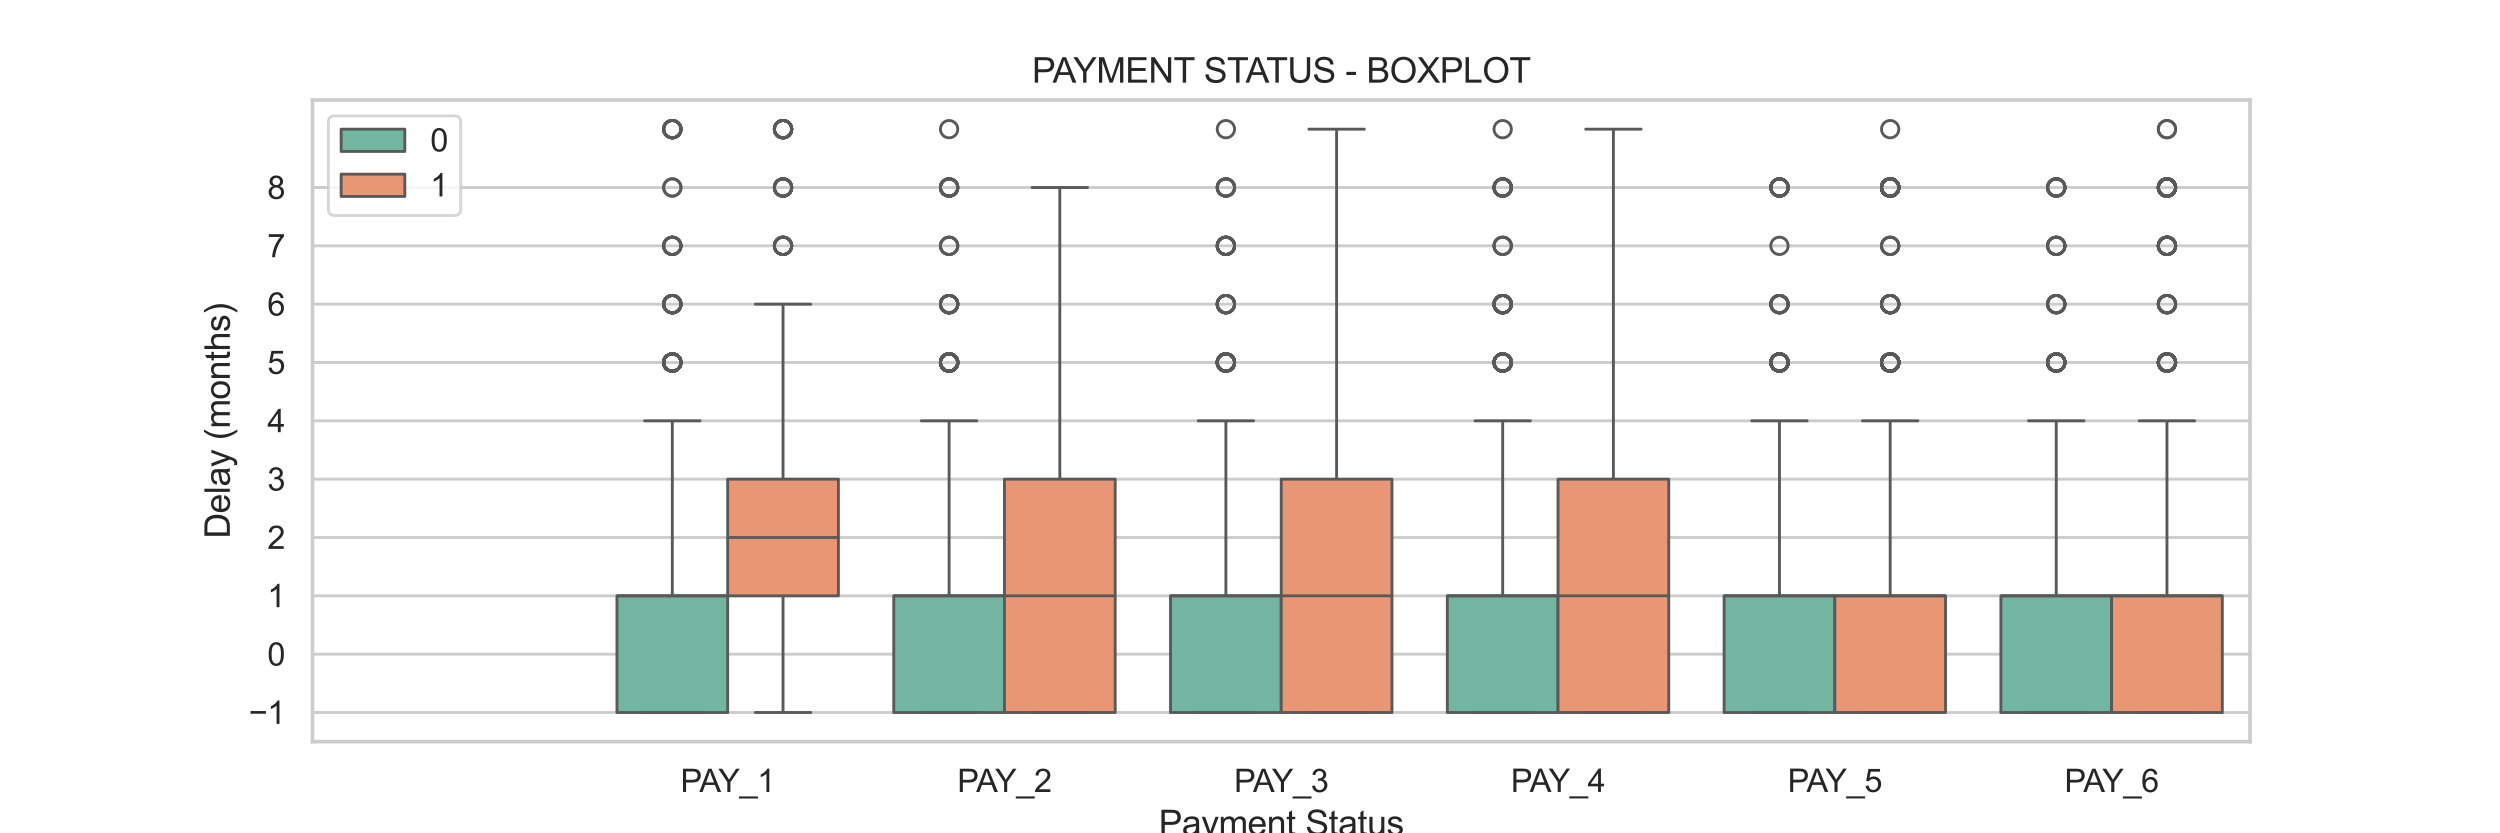<?xml version="1.0" encoding="utf-8" standalone="no"?>
<!DOCTYPE svg PUBLIC "-//W3C//DTD SVG 1.1//EN"
  "http://www.w3.org/Graphics/SVG/1.1/DTD/svg11.dtd">
<svg xmlns:xlink="http://www.w3.org/1999/xlink" width="864pt" height="288pt" viewBox="0 0 864 288" xmlns="http://www.w3.org/2000/svg" version="1.1">
 <defs>
  <style type="text/css">*{stroke-linejoin: round; stroke-linecap: butt}</style>
 </defs>
 <g id="figure_1">
  <g id="patch_1">
   <path d="M 0 288 
L 864 288 
L 864 0 
L 0 0 
z
" style="fill: #ffffff"/>
  </g>
  <g id="axes_1">
   <g id="patch_2">
    <path d="M 108 256.32 
L 777.6 256.32 
L 777.6 34.56 
L 108 34.56 
z
" style="fill: #ffffff"/>
   </g>
   <g id="matplotlib.axis_1">
    <g id="xtick_1">
     <g id="text_1">
      <!-- PAY_1 -->
      <g style="fill: #262626" transform="translate(235.174 273.726) scale(0.11 -0.11)">
       <defs>
        <path id="ArialMT-50" d="M 494 0 
L 494 4581 
L 2222 4581 
Q 2678 4581 2919 4538 
Q 3256 4481 3484 4323 
Q 3713 4166 3852 3881 
Q 3991 3597 3991 3256 
Q 3991 2672 3619 2267 
Q 3247 1863 2275 1863 
L 1100 1863 
L 1100 0 
L 494 0 
z
M 1100 2403 
L 2284 2403 
Q 2872 2403 3119 2622 
Q 3366 2841 3366 3238 
Q 3366 3525 3220 3729 
Q 3075 3934 2838 4000 
Q 2684 4041 2272 4041 
L 1100 4041 
L 1100 2403 
z
" transform="scale(0.016)"/>
        <path id="ArialMT-41" d="M -9 0 
L 1750 4581 
L 2403 4581 
L 4278 0 
L 3588 0 
L 3053 1388 
L 1138 1388 
L 634 0 
L -9 0 
z
M 1313 1881 
L 2866 1881 
L 2388 3150 
Q 2169 3728 2063 4100 
Q 1975 3659 1816 3225 
L 1313 1881 
z
" transform="scale(0.016)"/>
        <path id="ArialMT-59" d="M 1784 0 
L 1784 1941 
L 19 4581 
L 756 4581 
L 1659 3200 
Q 1909 2813 2125 2425 
Q 2331 2784 2625 3234 
L 3513 4581 
L 4219 4581 
L 2391 1941 
L 2391 0 
L 1784 0 
z
" transform="scale(0.016)"/>
        <path id="ArialMT-5f" d="M -97 -1272 
L -97 -866 
L 3631 -866 
L 3631 -1272 
L -97 -1272 
z
" transform="scale(0.016)"/>
        <path id="ArialMT-31" d="M 2384 0 
L 1822 0 
L 1822 3584 
Q 1619 3391 1289 3197 
Q 959 3003 697 2906 
L 697 3450 
Q 1169 3672 1522 3987 
Q 1875 4303 2022 4600 
L 2384 4600 
L 2384 0 
z
" transform="scale(0.016)"/>
       </defs>
       <use xlink:href="#ArialMT-50"/>
       <use xlink:href="#ArialMT-41" x="59.324"/>
       <use xlink:href="#ArialMT-59" x="118.648"/>
       <use xlink:href="#ArialMT-5f" x="185.348"/>
       <use xlink:href="#ArialMT-31" x="240.963"/>
      </g>
     </g>
    </g>
    <g id="xtick_2">
     <g id="text_2">
      <!-- PAY_2 -->
      <g style="fill: #262626" transform="translate(330.831 273.726) scale(0.11 -0.11)">
       <defs>
        <path id="ArialMT-32" d="M 3222 541 
L 3222 0 
L 194 0 
Q 188 203 259 391 
Q 375 700 629 1000 
Q 884 1300 1366 1694 
Q 2113 2306 2375 2664 
Q 2638 3022 2638 3341 
Q 2638 3675 2398 3904 
Q 2159 4134 1775 4134 
Q 1369 4134 1125 3890 
Q 881 3647 878 3216 
L 300 3275 
Q 359 3922 746 4261 
Q 1134 4600 1788 4600 
Q 2447 4600 2831 4234 
Q 3216 3869 3216 3328 
Q 3216 3053 3103 2787 
Q 2991 2522 2730 2228 
Q 2469 1934 1863 1422 
Q 1356 997 1212 845 
Q 1069 694 975 541 
L 3222 541 
z
" transform="scale(0.016)"/>
       </defs>
       <use xlink:href="#ArialMT-50"/>
       <use xlink:href="#ArialMT-41" x="59.324"/>
       <use xlink:href="#ArialMT-59" x="118.648"/>
       <use xlink:href="#ArialMT-5f" x="185.348"/>
       <use xlink:href="#ArialMT-32" x="240.963"/>
      </g>
     </g>
    </g>
    <g id="xtick_3">
     <g id="text_3">
      <!-- PAY_3 -->
      <g style="fill: #262626" transform="translate(426.488 273.726) scale(0.11 -0.11)">
       <defs>
        <path id="ArialMT-33" d="M 269 1209 
L 831 1284 
Q 928 806 1161 595 
Q 1394 384 1728 384 
Q 2125 384 2398 659 
Q 2672 934 2672 1341 
Q 2672 1728 2419 1979 
Q 2166 2231 1775 2231 
Q 1616 2231 1378 2169 
L 1441 2663 
Q 1497 2656 1531 2656 
Q 1891 2656 2178 2843 
Q 2466 3031 2466 3422 
Q 2466 3731 2256 3934 
Q 2047 4138 1716 4138 
Q 1388 4138 1169 3931 
Q 950 3725 888 3313 
L 325 3413 
Q 428 3978 793 4289 
Q 1159 4600 1703 4600 
Q 2078 4600 2393 4439 
Q 2709 4278 2876 4000 
Q 3044 3722 3044 3409 
Q 3044 3113 2884 2869 
Q 2725 2625 2413 2481 
Q 2819 2388 3044 2092 
Q 3269 1797 3269 1353 
Q 3269 753 2831 336 
Q 2394 -81 1725 -81 
Q 1122 -81 723 278 
Q 325 638 269 1209 
z
" transform="scale(0.016)"/>
       </defs>
       <use xlink:href="#ArialMT-50"/>
       <use xlink:href="#ArialMT-41" x="59.324"/>
       <use xlink:href="#ArialMT-59" x="118.648"/>
       <use xlink:href="#ArialMT-5f" x="185.348"/>
       <use xlink:href="#ArialMT-33" x="240.963"/>
      </g>
     </g>
    </g>
    <g id="xtick_4">
     <g id="text_4">
      <!-- PAY_4 -->
      <g style="fill: #262626" transform="translate(522.145 273.694) scale(0.11 -0.11)">
       <defs>
        <path id="ArialMT-34" d="M 2069 0 
L 2069 1097 
L 81 1097 
L 81 1613 
L 2172 4581 
L 2631 4581 
L 2631 1613 
L 3250 1613 
L 3250 1097 
L 2631 1097 
L 2631 0 
L 2069 0 
z
M 2069 1613 
L 2069 3678 
L 634 1613 
L 2069 1613 
z
" transform="scale(0.016)"/>
       </defs>
       <use xlink:href="#ArialMT-50"/>
       <use xlink:href="#ArialMT-41" x="59.324"/>
       <use xlink:href="#ArialMT-59" x="118.648"/>
       <use xlink:href="#ArialMT-5f" x="185.348"/>
       <use xlink:href="#ArialMT-34" x="240.963"/>
      </g>
     </g>
    </g>
    <g id="xtick_5">
     <g id="text_5">
      <!-- PAY_5 -->
      <g style="fill: #262626" transform="translate(617.802 273.694) scale(0.11 -0.11)">
       <defs>
        <path id="ArialMT-35" d="M 266 1200 
L 856 1250 
Q 922 819 1161 601 
Q 1400 384 1738 384 
Q 2144 384 2425 690 
Q 2706 997 2706 1503 
Q 2706 1984 2436 2262 
Q 2166 2541 1728 2541 
Q 1456 2541 1237 2417 
Q 1019 2294 894 2097 
L 366 2166 
L 809 4519 
L 3088 4519 
L 3088 3981 
L 1259 3981 
L 1013 2750 
Q 1425 3038 1878 3038 
Q 2478 3038 2890 2622 
Q 3303 2206 3303 1553 
Q 3303 931 2941 478 
Q 2500 -78 1738 -78 
Q 1113 -78 717 272 
Q 322 622 266 1200 
z
" transform="scale(0.016)"/>
       </defs>
       <use xlink:href="#ArialMT-50"/>
       <use xlink:href="#ArialMT-41" x="59.324"/>
       <use xlink:href="#ArialMT-59" x="118.648"/>
       <use xlink:href="#ArialMT-5f" x="185.348"/>
       <use xlink:href="#ArialMT-35" x="240.963"/>
      </g>
     </g>
    </g>
    <g id="xtick_6">
     <g id="text_6">
      <!-- PAY_6 -->
      <g style="fill: #262626" transform="translate(713.46 273.726) scale(0.11 -0.11)">
       <defs>
        <path id="ArialMT-36" d="M 3184 3459 
L 2625 3416 
Q 2550 3747 2413 3897 
Q 2184 4138 1850 4138 
Q 1581 4138 1378 3988 
Q 1113 3794 959 3422 
Q 806 3050 800 2363 
Q 1003 2672 1297 2822 
Q 1591 2972 1913 2972 
Q 2475 2972 2870 2558 
Q 3266 2144 3266 1488 
Q 3266 1056 3080 686 
Q 2894 316 2569 119 
Q 2244 -78 1831 -78 
Q 1128 -78 684 439 
Q 241 956 241 2144 
Q 241 3472 731 4075 
Q 1159 4600 1884 4600 
Q 2425 4600 2770 4297 
Q 3116 3994 3184 3459 
z
M 888 1484 
Q 888 1194 1011 928 
Q 1134 663 1356 523 
Q 1578 384 1822 384 
Q 2178 384 2434 671 
Q 2691 959 2691 1453 
Q 2691 1928 2437 2201 
Q 2184 2475 1800 2475 
Q 1419 2475 1153 2201 
Q 888 1928 888 1484 
z
" transform="scale(0.016)"/>
       </defs>
       <use xlink:href="#ArialMT-50"/>
       <use xlink:href="#ArialMT-41" x="59.324"/>
       <use xlink:href="#ArialMT-59" x="118.648"/>
       <use xlink:href="#ArialMT-5f" x="185.348"/>
       <use xlink:href="#ArialMT-36" x="240.963"/>
      </g>
     </g>
    </g>
    <g id="text_7">
     <!-- Payment Status -->
     <g style="fill: #262626" transform="translate(400.447 288.648) scale(0.12 -0.12)">
      <defs>
       <path id="ArialMT-61" d="M 2588 409 
Q 2275 144 1986 34 
Q 1697 -75 1366 -75 
Q 819 -75 525 192 
Q 231 459 231 875 
Q 231 1119 342 1320 
Q 453 1522 633 1644 
Q 813 1766 1038 1828 
Q 1203 1872 1538 1913 
Q 2219 1994 2541 2106 
Q 2544 2222 2544 2253 
Q 2544 2597 2384 2738 
Q 2169 2928 1744 2928 
Q 1347 2928 1158 2789 
Q 969 2650 878 2297 
L 328 2372 
Q 403 2725 575 2942 
Q 747 3159 1072 3276 
Q 1397 3394 1825 3394 
Q 2250 3394 2515 3294 
Q 2781 3194 2906 3042 
Q 3031 2891 3081 2659 
Q 3109 2516 3109 2141 
L 3109 1391 
Q 3109 606 3145 398 
Q 3181 191 3288 0 
L 2700 0 
Q 2613 175 2588 409 
z
M 2541 1666 
Q 2234 1541 1622 1453 
Q 1275 1403 1131 1340 
Q 988 1278 909 1158 
Q 831 1038 831 891 
Q 831 666 1001 516 
Q 1172 366 1500 366 
Q 1825 366 2078 508 
Q 2331 650 2450 897 
Q 2541 1088 2541 1459 
L 2541 1666 
z
" transform="scale(0.016)"/>
       <path id="ArialMT-79" d="M 397 -1278 
L 334 -750 
Q 519 -800 656 -800 
Q 844 -800 956 -737 
Q 1069 -675 1141 -563 
Q 1194 -478 1313 -144 
Q 1328 -97 1363 -6 
L 103 3319 
L 709 3319 
L 1400 1397 
Q 1534 1031 1641 628 
Q 1738 1016 1872 1384 
L 2581 3319 
L 3144 3319 
L 1881 -56 
Q 1678 -603 1566 -809 
Q 1416 -1088 1222 -1217 
Q 1028 -1347 759 -1347 
Q 597 -1347 397 -1278 
z
" transform="scale(0.016)"/>
       <path id="ArialMT-6d" d="M 422 0 
L 422 3319 
L 925 3319 
L 925 2853 
Q 1081 3097 1340 3245 
Q 1600 3394 1931 3394 
Q 2300 3394 2536 3241 
Q 2772 3088 2869 2813 
Q 3263 3394 3894 3394 
Q 4388 3394 4653 3120 
Q 4919 2847 4919 2278 
L 4919 0 
L 4359 0 
L 4359 2091 
Q 4359 2428 4304 2576 
Q 4250 2725 4106 2815 
Q 3963 2906 3769 2906 
Q 3419 2906 3187 2673 
Q 2956 2441 2956 1928 
L 2956 0 
L 2394 0 
L 2394 2156 
Q 2394 2531 2256 2718 
Q 2119 2906 1806 2906 
Q 1569 2906 1367 2781 
Q 1166 2656 1075 2415 
Q 984 2175 984 1722 
L 984 0 
L 422 0 
z
" transform="scale(0.016)"/>
       <path id="ArialMT-65" d="M 2694 1069 
L 3275 997 
Q 3138 488 2766 206 
Q 2394 -75 1816 -75 
Q 1088 -75 661 373 
Q 234 822 234 1631 
Q 234 2469 665 2931 
Q 1097 3394 1784 3394 
Q 2450 3394 2872 2941 
Q 3294 2488 3294 1666 
Q 3294 1616 3291 1516 
L 816 1516 
Q 847 969 1125 678 
Q 1403 388 1819 388 
Q 2128 388 2347 550 
Q 2566 713 2694 1069 
z
M 847 1978 
L 2700 1978 
Q 2663 2397 2488 2606 
Q 2219 2931 1791 2931 
Q 1403 2931 1139 2672 
Q 875 2413 847 1978 
z
" transform="scale(0.016)"/>
       <path id="ArialMT-6e" d="M 422 0 
L 422 3319 
L 928 3319 
L 928 2847 
Q 1294 3394 1984 3394 
Q 2284 3394 2536 3286 
Q 2788 3178 2913 3003 
Q 3038 2828 3088 2588 
Q 3119 2431 3119 2041 
L 3119 0 
L 2556 0 
L 2556 2019 
Q 2556 2363 2490 2533 
Q 2425 2703 2258 2804 
Q 2091 2906 1866 2906 
Q 1506 2906 1245 2678 
Q 984 2450 984 1813 
L 984 0 
L 422 0 
z
" transform="scale(0.016)"/>
       <path id="ArialMT-74" d="M 1650 503 
L 1731 6 
Q 1494 -44 1306 -44 
Q 1000 -44 831 53 
Q 663 150 594 308 
Q 525 466 525 972 
L 525 2881 
L 113 2881 
L 113 3319 
L 525 3319 
L 525 4141 
L 1084 4478 
L 1084 3319 
L 1650 3319 
L 1650 2881 
L 1084 2881 
L 1084 941 
Q 1084 700 1114 631 
Q 1144 563 1211 522 
Q 1278 481 1403 481 
Q 1497 481 1650 503 
z
" transform="scale(0.016)"/>
       <path id="ArialMT-20" transform="scale(0.016)"/>
       <path id="ArialMT-53" d="M 288 1472 
L 859 1522 
Q 900 1178 1048 958 
Q 1197 738 1509 602 
Q 1822 466 2213 466 
Q 2559 466 2825 569 
Q 3091 672 3220 851 
Q 3350 1031 3350 1244 
Q 3350 1459 3225 1620 
Q 3100 1781 2813 1891 
Q 2628 1963 1997 2114 
Q 1366 2266 1113 2400 
Q 784 2572 623 2826 
Q 463 3081 463 3397 
Q 463 3744 659 4045 
Q 856 4347 1234 4503 
Q 1613 4659 2075 4659 
Q 2584 4659 2973 4495 
Q 3363 4331 3572 4012 
Q 3781 3694 3797 3291 
L 3216 3247 
Q 3169 3681 2898 3903 
Q 2628 4125 2100 4125 
Q 1550 4125 1298 3923 
Q 1047 3722 1047 3438 
Q 1047 3191 1225 3031 
Q 1400 2872 2139 2705 
Q 2878 2538 3153 2413 
Q 3553 2228 3743 1945 
Q 3934 1663 3934 1294 
Q 3934 928 3725 604 
Q 3516 281 3123 101 
Q 2731 -78 2241 -78 
Q 1619 -78 1198 103 
Q 778 284 539 648 
Q 300 1013 288 1472 
z
" transform="scale(0.016)"/>
       <path id="ArialMT-75" d="M 2597 0 
L 2597 488 
Q 2209 -75 1544 -75 
Q 1250 -75 995 37 
Q 741 150 617 320 
Q 494 491 444 738 
Q 409 903 409 1263 
L 409 3319 
L 972 3319 
L 972 1478 
Q 972 1038 1006 884 
Q 1059 663 1231 536 
Q 1403 409 1656 409 
Q 1909 409 2131 539 
Q 2353 669 2445 892 
Q 2538 1116 2538 1541 
L 2538 3319 
L 3100 3319 
L 3100 0 
L 2597 0 
z
" transform="scale(0.016)"/>
       <path id="ArialMT-73" d="M 197 991 
L 753 1078 
Q 800 744 1014 566 
Q 1228 388 1613 388 
Q 2000 388 2187 545 
Q 2375 703 2375 916 
Q 2375 1106 2209 1216 
Q 2094 1291 1634 1406 
Q 1016 1563 777 1677 
Q 538 1791 414 1992 
Q 291 2194 291 2438 
Q 291 2659 392 2848 
Q 494 3038 669 3163 
Q 800 3259 1026 3326 
Q 1253 3394 1513 3394 
Q 1903 3394 2198 3281 
Q 2494 3169 2634 2976 
Q 2775 2784 2828 2463 
L 2278 2388 
Q 2241 2644 2061 2787 
Q 1881 2931 1553 2931 
Q 1166 2931 1000 2803 
Q 834 2675 834 2503 
Q 834 2394 903 2306 
Q 972 2216 1119 2156 
Q 1203 2125 1616 2013 
Q 2213 1853 2448 1751 
Q 2684 1650 2818 1456 
Q 2953 1263 2953 975 
Q 2953 694 2789 445 
Q 2625 197 2315 61 
Q 2006 -75 1616 -75 
Q 969 -75 630 194 
Q 291 463 197 991 
z
" transform="scale(0.016)"/>
      </defs>
      <use xlink:href="#ArialMT-50"/>
      <use xlink:href="#ArialMT-61" x="66.699"/>
      <use xlink:href="#ArialMT-79" x="122.314"/>
      <use xlink:href="#ArialMT-6d" x="172.314"/>
      <use xlink:href="#ArialMT-65" x="255.615"/>
      <use xlink:href="#ArialMT-6e" x="311.23"/>
      <use xlink:href="#ArialMT-74" x="366.846"/>
      <use xlink:href="#ArialMT-20" x="394.629"/>
      <use xlink:href="#ArialMT-53" x="422.412"/>
      <use xlink:href="#ArialMT-74" x="489.111"/>
      <use xlink:href="#ArialMT-61" x="516.895"/>
      <use xlink:href="#ArialMT-74" x="572.51"/>
      <use xlink:href="#ArialMT-75" x="600.293"/>
      <use xlink:href="#ArialMT-73" x="655.908"/>
     </g>
    </g>
   </g>
   <g id="matplotlib.axis_2">
    <g id="ytick_1">
     <g id="line2d_1">
      <path d="M 108 246.24 
L 777.6 246.24 
" clip-path="url(#p5a7b74108e)" style="fill: none; stroke: #cccccc; stroke-linecap: round"/>
     </g>
     <g id="text_8">
      <!-- −1 -->
      <g style="fill: #262626" transform="translate(85.958 250.177) scale(0.11 -0.11)">
       <defs>
        <path id="ArialMT-2212" d="M 3381 1997 
L 356 1997 
L 356 2522 
L 3381 2522 
L 3381 1997 
z
" transform="scale(0.016)"/>
       </defs>
       <use xlink:href="#ArialMT-2212"/>
       <use xlink:href="#ArialMT-31" x="58.398"/>
      </g>
     </g>
    </g>
    <g id="ytick_2">
     <g id="line2d_2">
      <path d="M 108 226.08 
L 777.6 226.08 
" clip-path="url(#p5a7b74108e)" style="fill: none; stroke: #cccccc; stroke-linecap: round"/>
     </g>
     <g id="text_9">
      <!-- 0 -->
      <g style="fill: #262626" transform="translate(92.383 230.017) scale(0.11 -0.11)">
       <defs>
        <path id="ArialMT-30" d="M 266 2259 
Q 266 3072 433 3567 
Q 600 4063 929 4331 
Q 1259 4600 1759 4600 
Q 2128 4600 2406 4451 
Q 2684 4303 2865 4023 
Q 3047 3744 3150 3342 
Q 3253 2941 3253 2259 
Q 3253 1453 3087 958 
Q 2922 463 2592 192 
Q 2263 -78 1759 -78 
Q 1097 -78 719 397 
Q 266 969 266 2259 
z
M 844 2259 
Q 844 1131 1108 757 
Q 1372 384 1759 384 
Q 2147 384 2411 759 
Q 2675 1134 2675 2259 
Q 2675 3391 2411 3762 
Q 2147 4134 1753 4134 
Q 1366 4134 1134 3806 
Q 844 3388 844 2259 
z
" transform="scale(0.016)"/>
       </defs>
       <use xlink:href="#ArialMT-30"/>
      </g>
     </g>
    </g>
    <g id="ytick_3">
     <g id="line2d_3">
      <path d="M 108 205.92 
L 777.6 205.92 
" clip-path="url(#p5a7b74108e)" style="fill: none; stroke: #cccccc; stroke-linecap: round"/>
     </g>
     <g id="text_10">
      <!-- 1 -->
      <g style="fill: #262626" transform="translate(92.383 209.857) scale(0.11 -0.11)">
       <use xlink:href="#ArialMT-31"/>
      </g>
     </g>
    </g>
    <g id="ytick_4">
     <g id="line2d_4">
      <path d="M 108 185.76 
L 777.6 185.76 
" clip-path="url(#p5a7b74108e)" style="fill: none; stroke: #cccccc; stroke-linecap: round"/>
     </g>
     <g id="text_11">
      <!-- 2 -->
      <g style="fill: #262626" transform="translate(92.383 189.697) scale(0.11 -0.11)">
       <use xlink:href="#ArialMT-32"/>
      </g>
     </g>
    </g>
    <g id="ytick_5">
     <g id="line2d_5">
      <path d="M 108 165.6 
L 777.6 165.6 
" clip-path="url(#p5a7b74108e)" style="fill: none; stroke: #cccccc; stroke-linecap: round"/>
     </g>
     <g id="text_12">
      <!-- 3 -->
      <g style="fill: #262626" transform="translate(92.383 169.537) scale(0.11 -0.11)">
       <use xlink:href="#ArialMT-33"/>
      </g>
     </g>
    </g>
    <g id="ytick_6">
     <g id="line2d_6">
      <path d="M 108 145.44 
L 777.6 145.44 
" clip-path="url(#p5a7b74108e)" style="fill: none; stroke: #cccccc; stroke-linecap: round"/>
     </g>
     <g id="text_13">
      <!-- 4 -->
      <g style="fill: #262626" transform="translate(92.383 149.377) scale(0.11 -0.11)">
       <use xlink:href="#ArialMT-34"/>
      </g>
     </g>
    </g>
    <g id="ytick_7">
     <g id="line2d_7">
      <path d="M 108 125.28 
L 777.6 125.28 
" clip-path="url(#p5a7b74108e)" style="fill: none; stroke: #cccccc; stroke-linecap: round"/>
     </g>
     <g id="text_14">
      <!-- 5 -->
      <g style="fill: #262626" transform="translate(92.383 129.217) scale(0.11 -0.11)">
       <use xlink:href="#ArialMT-35"/>
      </g>
     </g>
    </g>
    <g id="ytick_8">
     <g id="line2d_8">
      <path d="M 108 105.12 
L 777.6 105.12 
" clip-path="url(#p5a7b74108e)" style="fill: none; stroke: #cccccc; stroke-linecap: round"/>
     </g>
     <g id="text_15">
      <!-- 6 -->
      <g style="fill: #262626" transform="translate(92.383 109.057) scale(0.11 -0.11)">
       <use xlink:href="#ArialMT-36"/>
      </g>
     </g>
    </g>
    <g id="ytick_9">
     <g id="line2d_9">
      <path d="M 108 84.96 
L 777.6 84.96 
" clip-path="url(#p5a7b74108e)" style="fill: none; stroke: #cccccc; stroke-linecap: round"/>
     </g>
     <g id="text_16">
      <!-- 7 -->
      <g style="fill: #262626" transform="translate(92.383 88.897) scale(0.11 -0.11)">
       <defs>
        <path id="ArialMT-37" d="M 303 3981 
L 303 4522 
L 3269 4522 
L 3269 4084 
Q 2831 3619 2401 2847 
Q 1972 2075 1738 1259 
Q 1569 684 1522 0 
L 944 0 
Q 953 541 1156 1306 
Q 1359 2072 1739 2783 
Q 2119 3494 2547 3981 
L 303 3981 
z
" transform="scale(0.016)"/>
       </defs>
       <use xlink:href="#ArialMT-37"/>
      </g>
     </g>
    </g>
    <g id="ytick_10">
     <g id="line2d_10">
      <path d="M 108 64.8 
L 777.6 64.8 
" clip-path="url(#p5a7b74108e)" style="fill: none; stroke: #cccccc; stroke-linecap: round"/>
     </g>
     <g id="text_17">
      <!-- 8 -->
      <g style="fill: #262626" transform="translate(92.383 68.737) scale(0.11 -0.11)">
       <defs>
        <path id="ArialMT-38" d="M 1131 2484 
Q 781 2613 612 2850 
Q 444 3088 444 3419 
Q 444 3919 803 4259 
Q 1163 4600 1759 4600 
Q 2359 4600 2725 4251 
Q 3091 3903 3091 3403 
Q 3091 3084 2923 2848 
Q 2756 2613 2416 2484 
Q 2838 2347 3058 2040 
Q 3278 1734 3278 1309 
Q 3278 722 2862 322 
Q 2447 -78 1769 -78 
Q 1091 -78 675 323 
Q 259 725 259 1325 
Q 259 1772 486 2073 
Q 713 2375 1131 2484 
z
M 1019 3438 
Q 1019 3113 1228 2906 
Q 1438 2700 1772 2700 
Q 2097 2700 2305 2904 
Q 2513 3109 2513 3406 
Q 2513 3716 2298 3927 
Q 2084 4138 1766 4138 
Q 1444 4138 1231 3931 
Q 1019 3725 1019 3438 
z
M 838 1322 
Q 838 1081 952 856 
Q 1066 631 1291 507 
Q 1516 384 1775 384 
Q 2178 384 2440 643 
Q 2703 903 2703 1303 
Q 2703 1709 2433 1975 
Q 2163 2241 1756 2241 
Q 1359 2241 1098 1978 
Q 838 1716 838 1322 
z
" transform="scale(0.016)"/>
       </defs>
       <use xlink:href="#ArialMT-38"/>
      </g>
     </g>
    </g>
    <g id="text_18">
     <!-- Delay (months) -->
     <g style="fill: #262626" transform="translate(79.433 186.116) rotate(-90) scale(0.12 -0.12)">
      <defs>
       <path id="ArialMT-44" d="M 494 0 
L 494 4581 
L 2072 4581 
Q 2606 4581 2888 4516 
Q 3281 4425 3559 4188 
Q 3922 3881 4101 3404 
Q 4281 2928 4281 2316 
Q 4281 1794 4159 1391 
Q 4038 988 3847 723 
Q 3656 459 3429 307 
Q 3203 156 2883 78 
Q 2563 0 2147 0 
L 494 0 
z
M 1100 541 
L 2078 541 
Q 2531 541 2789 625 
Q 3047 709 3200 863 
Q 3416 1078 3536 1442 
Q 3656 1806 3656 2325 
Q 3656 3044 3420 3430 
Q 3184 3816 2847 3947 
Q 2603 4041 2063 4041 
L 1100 4041 
L 1100 541 
z
" transform="scale(0.016)"/>
       <path id="ArialMT-6c" d="M 409 0 
L 409 4581 
L 972 4581 
L 972 0 
L 409 0 
z
" transform="scale(0.016)"/>
       <path id="ArialMT-28" d="M 1497 -1347 
Q 1031 -759 709 28 
Q 388 816 388 1659 
Q 388 2403 628 3084 
Q 909 3875 1497 4659 
L 1900 4659 
Q 1522 4009 1400 3731 
Q 1209 3300 1100 2831 
Q 966 2247 966 1656 
Q 966 153 1900 -1347 
L 1497 -1347 
z
" transform="scale(0.016)"/>
       <path id="ArialMT-6f" d="M 213 1659 
Q 213 2581 725 3025 
Q 1153 3394 1769 3394 
Q 2453 3394 2887 2945 
Q 3322 2497 3322 1706 
Q 3322 1066 3130 698 
Q 2938 331 2570 128 
Q 2203 -75 1769 -75 
Q 1072 -75 642 372 
Q 213 819 213 1659 
z
M 791 1659 
Q 791 1022 1069 705 
Q 1347 388 1769 388 
Q 2188 388 2466 706 
Q 2744 1025 2744 1678 
Q 2744 2294 2464 2611 
Q 2184 2928 1769 2928 
Q 1347 2928 1069 2612 
Q 791 2297 791 1659 
z
" transform="scale(0.016)"/>
       <path id="ArialMT-68" d="M 422 0 
L 422 4581 
L 984 4581 
L 984 2938 
Q 1378 3394 1978 3394 
Q 2347 3394 2619 3248 
Q 2891 3103 3008 2847 
Q 3125 2591 3125 2103 
L 3125 0 
L 2563 0 
L 2563 2103 
Q 2563 2525 2380 2717 
Q 2197 2909 1863 2909 
Q 1613 2909 1392 2779 
Q 1172 2650 1078 2428 
Q 984 2206 984 1816 
L 984 0 
L 422 0 
z
" transform="scale(0.016)"/>
       <path id="ArialMT-29" d="M 791 -1347 
L 388 -1347 
Q 1322 153 1322 1656 
Q 1322 2244 1188 2822 
Q 1081 3291 891 3722 
Q 769 4003 388 4659 
L 791 4659 
Q 1378 3875 1659 3084 
Q 1900 2403 1900 1659 
Q 1900 816 1576 28 
Q 1253 -759 791 -1347 
z
" transform="scale(0.016)"/>
      </defs>
      <use xlink:href="#ArialMT-44"/>
      <use xlink:href="#ArialMT-65" x="72.217"/>
      <use xlink:href="#ArialMT-6c" x="127.832"/>
      <use xlink:href="#ArialMT-61" x="150.049"/>
      <use xlink:href="#ArialMT-79" x="205.664"/>
      <use xlink:href="#ArialMT-20" x="255.664"/>
      <use xlink:href="#ArialMT-28" x="283.447"/>
      <use xlink:href="#ArialMT-6d" x="316.748"/>
      <use xlink:href="#ArialMT-6f" x="400.049"/>
      <use xlink:href="#ArialMT-6e" x="455.664"/>
      <use xlink:href="#ArialMT-74" x="511.279"/>
      <use xlink:href="#ArialMT-68" x="539.062"/>
      <use xlink:href="#ArialMT-73" x="594.678"/>
      <use xlink:href="#ArialMT-29" x="644.678"/>
     </g>
    </g>
   </g>
   <g id="patch_3">
    <path d="M 251.486 226.08 
L 251.486 226.08 
L 251.486 226.08 
L 251.486 226.08 
z
" clip-path="url(#p5a7b74108e)" style="fill: #72b6a1; stroke: #595959; stroke-linejoin: miter"/>
   </g>
   <g id="patch_4">
    <path d="M 251.486 226.08 
L 251.486 226.08 
L 251.486 226.08 
L 251.486 226.08 
z
" clip-path="url(#p5a7b74108e)" style="fill: #e99675; stroke: #595959; stroke-linejoin: miter"/>
   </g>
   <g id="patch_5">
    <path d="M 213.223 246.24 
L 251.486 246.24 
L 251.486 205.92 
L 213.223 205.92 
L 213.223 246.24 
z
" clip-path="url(#p5a7b74108e)" style="fill: #72b6a1; stroke: #595959; stroke-linejoin: miter"/>
   </g>
   <g id="line2d_11">
    <path d="M 232.354 246.24 
L 232.354 246.24 
" clip-path="url(#p5a7b74108e)" style="fill: none; stroke: #595959"/>
   </g>
   <g id="line2d_12">
    <path d="M 232.354 205.92 
L 232.354 145.44 
" clip-path="url(#p5a7b74108e)" style="fill: none; stroke: #595959"/>
   </g>
   <g id="line2d_13">
    <path d="M 222.789 246.24 
L 241.92 246.24 
" clip-path="url(#p5a7b74108e)" style="fill: none; stroke: #595959; stroke-linecap: round"/>
   </g>
   <g id="line2d_14">
    <path d="M 222.789 145.44 
L 241.92 145.44 
" clip-path="url(#p5a7b74108e)" style="fill: none; stroke: #595959; stroke-linecap: round"/>
   </g>
   <g id="line2d_15">
    <defs>
     <path id="m3654d2feec" d="M 0 3 
C 0.796 3 1.559 2.684 2.121 2.121 
C 2.684 1.559 3 0.796 3 0 
C 3 -0.796 2.684 -1.559 2.121 -2.121 
C 1.559 -2.684 0.796 -3 0 -3 
C -0.796 -3 -1.559 -2.684 -2.121 -2.121 
C -2.684 -1.559 -3 -0.796 -3 0 
C -3 0.796 -2.684 1.559 -2.121 2.121 
C -1.559 2.684 -0.796 3 0 3 
z
" style="stroke: #595959"/>
    </defs>
    <g clip-path="url(#p5a7b74108e)">
     <use xlink:href="#m3654d2feec" x="232.354" y="125.28" style="fill-opacity: 0; stroke: #595959"/>
     <use xlink:href="#m3654d2feec" x="232.354" y="44.64" style="fill-opacity: 0; stroke: #595959"/>
     <use xlink:href="#m3654d2feec" x="232.354" y="44.64" style="fill-opacity: 0; stroke: #595959"/>
     <use xlink:href="#m3654d2feec" x="232.354" y="44.64" style="fill-opacity: 0; stroke: #595959"/>
     <use xlink:href="#m3654d2feec" x="232.354" y="44.64" style="fill-opacity: 0; stroke: #595959"/>
     <use xlink:href="#m3654d2feec" x="232.354" y="44.64" style="fill-opacity: 0; stroke: #595959"/>
     <use xlink:href="#m3654d2feec" x="232.354" y="125.28" style="fill-opacity: 0; stroke: #595959"/>
     <use xlink:href="#m3654d2feec" x="232.354" y="44.64" style="fill-opacity: 0; stroke: #595959"/>
     <use xlink:href="#m3654d2feec" x="232.354" y="105.12" style="fill-opacity: 0; stroke: #595959"/>
     <use xlink:href="#m3654d2feec" x="232.354" y="125.28" style="fill-opacity: 0; stroke: #595959"/>
     <use xlink:href="#m3654d2feec" x="232.354" y="125.28" style="fill-opacity: 0; stroke: #595959"/>
     <use xlink:href="#m3654d2feec" x="232.354" y="125.28" style="fill-opacity: 0; stroke: #595959"/>
     <use xlink:href="#m3654d2feec" x="232.354" y="105.12" style="fill-opacity: 0; stroke: #595959"/>
     <use xlink:href="#m3654d2feec" x="232.354" y="125.28" style="fill-opacity: 0; stroke: #595959"/>
     <use xlink:href="#m3654d2feec" x="232.354" y="125.28" style="fill-opacity: 0; stroke: #595959"/>
     <use xlink:href="#m3654d2feec" x="232.354" y="125.28" style="fill-opacity: 0; stroke: #595959"/>
     <use xlink:href="#m3654d2feec" x="232.354" y="84.96" style="fill-opacity: 0; stroke: #595959"/>
     <use xlink:href="#m3654d2feec" x="232.354" y="44.64" style="fill-opacity: 0; stroke: #595959"/>
     <use xlink:href="#m3654d2feec" x="232.354" y="105.12" style="fill-opacity: 0; stroke: #595959"/>
     <use xlink:href="#m3654d2feec" x="232.354" y="84.96" style="fill-opacity: 0; stroke: #595959"/>
     <use xlink:href="#m3654d2feec" x="232.354" y="125.28" style="fill-opacity: 0; stroke: #595959"/>
     <use xlink:href="#m3654d2feec" x="232.354" y="125.28" style="fill-opacity: 0; stroke: #595959"/>
     <use xlink:href="#m3654d2feec" x="232.354" y="125.28" style="fill-opacity: 0; stroke: #595959"/>
     <use xlink:href="#m3654d2feec" x="232.354" y="125.28" style="fill-opacity: 0; stroke: #595959"/>
     <use xlink:href="#m3654d2feec" x="232.354" y="125.28" style="fill-opacity: 0; stroke: #595959"/>
     <use xlink:href="#m3654d2feec" x="232.354" y="125.28" style="fill-opacity: 0; stroke: #595959"/>
     <use xlink:href="#m3654d2feec" x="232.354" y="125.28" style="fill-opacity: 0; stroke: #595959"/>
     <use xlink:href="#m3654d2feec" x="232.354" y="105.12" style="fill-opacity: 0; stroke: #595959"/>
     <use xlink:href="#m3654d2feec" x="232.354" y="125.28" style="fill-opacity: 0; stroke: #595959"/>
     <use xlink:href="#m3654d2feec" x="232.354" y="44.64" style="fill-opacity: 0; stroke: #595959"/>
     <use xlink:href="#m3654d2feec" x="232.354" y="84.96" style="fill-opacity: 0; stroke: #595959"/>
     <use xlink:href="#m3654d2feec" x="232.354" y="125.28" style="fill-opacity: 0; stroke: #595959"/>
     <use xlink:href="#m3654d2feec" x="232.354" y="125.28" style="fill-opacity: 0; stroke: #595959"/>
     <use xlink:href="#m3654d2feec" x="232.354" y="84.96" style="fill-opacity: 0; stroke: #595959"/>
     <use xlink:href="#m3654d2feec" x="232.354" y="125.28" style="fill-opacity: 0; stroke: #595959"/>
     <use xlink:href="#m3654d2feec" x="232.354" y="125.28" style="fill-opacity: 0; stroke: #595959"/>
     <use xlink:href="#m3654d2feec" x="232.354" y="105.12" style="fill-opacity: 0; stroke: #595959"/>
     <use xlink:href="#m3654d2feec" x="232.354" y="64.8" style="fill-opacity: 0; stroke: #595959"/>
     <use xlink:href="#m3654d2feec" x="232.354" y="125.28" style="fill-opacity: 0; stroke: #595959"/>
     <use xlink:href="#m3654d2feec" x="232.354" y="105.12" style="fill-opacity: 0; stroke: #595959"/>
     <use xlink:href="#m3654d2feec" x="232.354" y="125.28" style="fill-opacity: 0; stroke: #595959"/>
     <use xlink:href="#m3654d2feec" x="232.354" y="105.12" style="fill-opacity: 0; stroke: #595959"/>
     <use xlink:href="#m3654d2feec" x="232.354" y="64.8" style="fill-opacity: 0; stroke: #595959"/>
     <use xlink:href="#m3654d2feec" x="232.354" y="105.12" style="fill-opacity: 0; stroke: #595959"/>
     <use xlink:href="#m3654d2feec" x="232.354" y="125.28" style="fill-opacity: 0; stroke: #595959"/>
     <use xlink:href="#m3654d2feec" x="232.354" y="105.12" style="fill-opacity: 0; stroke: #595959"/>
     <use xlink:href="#m3654d2feec" x="232.354" y="125.28" style="fill-opacity: 0; stroke: #595959"/>
     <use xlink:href="#m3654d2feec" x="232.354" y="84.96" style="fill-opacity: 0; stroke: #595959"/>
     <use xlink:href="#m3654d2feec" x="232.354" y="105.12" style="fill-opacity: 0; stroke: #595959"/>
     <use xlink:href="#m3654d2feec" x="232.354" y="105.12" style="fill-opacity: 0; stroke: #595959"/>
    </g>
   </g>
   <g id="patch_6">
    <path d="M 308.88 246.24 
L 347.143 246.24 
L 347.143 205.92 
L 308.88 205.92 
L 308.88 246.24 
z
" clip-path="url(#p5a7b74108e)" style="fill: #72b6a1; stroke: #595959; stroke-linejoin: miter"/>
   </g>
   <g id="line2d_16">
    <path d="M 328.011 246.24 
L 328.011 246.24 
" clip-path="url(#p5a7b74108e)" style="fill: none; stroke: #595959"/>
   </g>
   <g id="line2d_17">
    <path d="M 328.011 205.92 
L 328.011 145.44 
" clip-path="url(#p5a7b74108e)" style="fill: none; stroke: #595959"/>
   </g>
   <g id="line2d_18">
    <path d="M 318.446 246.24 
L 337.577 246.24 
" clip-path="url(#p5a7b74108e)" style="fill: none; stroke: #595959; stroke-linecap: round"/>
   </g>
   <g id="line2d_19">
    <path d="M 318.446 145.44 
L 337.577 145.44 
" clip-path="url(#p5a7b74108e)" style="fill: none; stroke: #595959; stroke-linecap: round"/>
   </g>
   <g id="line2d_20">
    <g clip-path="url(#p5a7b74108e)">
     <use xlink:href="#m3654d2feec" x="328.011" y="105.12" style="fill-opacity: 0; stroke: #595959"/>
     <use xlink:href="#m3654d2feec" x="328.011" y="64.8" style="fill-opacity: 0; stroke: #595959"/>
     <use xlink:href="#m3654d2feec" x="328.011" y="64.8" style="fill-opacity: 0; stroke: #595959"/>
     <use xlink:href="#m3654d2feec" x="328.011" y="64.8" style="fill-opacity: 0; stroke: #595959"/>
     <use xlink:href="#m3654d2feec" x="328.011" y="64.8" style="fill-opacity: 0; stroke: #595959"/>
     <use xlink:href="#m3654d2feec" x="328.011" y="64.8" style="fill-opacity: 0; stroke: #595959"/>
     <use xlink:href="#m3654d2feec" x="328.011" y="125.28" style="fill-opacity: 0; stroke: #595959"/>
     <use xlink:href="#m3654d2feec" x="328.011" y="125.28" style="fill-opacity: 0; stroke: #595959"/>
     <use xlink:href="#m3654d2feec" x="328.011" y="125.28" style="fill-opacity: 0; stroke: #595959"/>
     <use xlink:href="#m3654d2feec" x="328.011" y="64.8" style="fill-opacity: 0; stroke: #595959"/>
     <use xlink:href="#m3654d2feec" x="328.011" y="125.28" style="fill-opacity: 0; stroke: #595959"/>
     <use xlink:href="#m3654d2feec" x="328.011" y="125.28" style="fill-opacity: 0; stroke: #595959"/>
     <use xlink:href="#m3654d2feec" x="328.011" y="125.28" style="fill-opacity: 0; stroke: #595959"/>
     <use xlink:href="#m3654d2feec" x="328.011" y="125.28" style="fill-opacity: 0; stroke: #595959"/>
     <use xlink:href="#m3654d2feec" x="328.011" y="125.28" style="fill-opacity: 0; stroke: #595959"/>
     <use xlink:href="#m3654d2feec" x="328.011" y="125.28" style="fill-opacity: 0; stroke: #595959"/>
     <use xlink:href="#m3654d2feec" x="328.011" y="125.28" style="fill-opacity: 0; stroke: #595959"/>
     <use xlink:href="#m3654d2feec" x="328.011" y="105.12" style="fill-opacity: 0; stroke: #595959"/>
     <use xlink:href="#m3654d2feec" x="328.011" y="44.64" style="fill-opacity: 0; stroke: #595959"/>
     <use xlink:href="#m3654d2feec" x="328.011" y="64.8" style="fill-opacity: 0; stroke: #595959"/>
     <use xlink:href="#m3654d2feec" x="328.011" y="125.28" style="fill-opacity: 0; stroke: #595959"/>
     <use xlink:href="#m3654d2feec" x="328.011" y="105.12" style="fill-opacity: 0; stroke: #595959"/>
     <use xlink:href="#m3654d2feec" x="328.011" y="125.28" style="fill-opacity: 0; stroke: #595959"/>
     <use xlink:href="#m3654d2feec" x="328.011" y="125.28" style="fill-opacity: 0; stroke: #595959"/>
     <use xlink:href="#m3654d2feec" x="328.011" y="105.12" style="fill-opacity: 0; stroke: #595959"/>
     <use xlink:href="#m3654d2feec" x="328.011" y="125.28" style="fill-opacity: 0; stroke: #595959"/>
     <use xlink:href="#m3654d2feec" x="328.011" y="125.28" style="fill-opacity: 0; stroke: #595959"/>
     <use xlink:href="#m3654d2feec" x="328.011" y="125.28" style="fill-opacity: 0; stroke: #595959"/>
     <use xlink:href="#m3654d2feec" x="328.011" y="125.28" style="fill-opacity: 0; stroke: #595959"/>
     <use xlink:href="#m3654d2feec" x="328.011" y="64.8" style="fill-opacity: 0; stroke: #595959"/>
     <use xlink:href="#m3654d2feec" x="328.011" y="105.12" style="fill-opacity: 0; stroke: #595959"/>
     <use xlink:href="#m3654d2feec" x="328.011" y="125.28" style="fill-opacity: 0; stroke: #595959"/>
     <use xlink:href="#m3654d2feec" x="328.011" y="125.28" style="fill-opacity: 0; stroke: #595959"/>
     <use xlink:href="#m3654d2feec" x="328.011" y="125.28" style="fill-opacity: 0; stroke: #595959"/>
     <use xlink:href="#m3654d2feec" x="328.011" y="105.12" style="fill-opacity: 0; stroke: #595959"/>
     <use xlink:href="#m3654d2feec" x="328.011" y="125.28" style="fill-opacity: 0; stroke: #595959"/>
     <use xlink:href="#m3654d2feec" x="328.011" y="125.28" style="fill-opacity: 0; stroke: #595959"/>
     <use xlink:href="#m3654d2feec" x="328.011" y="125.28" style="fill-opacity: 0; stroke: #595959"/>
     <use xlink:href="#m3654d2feec" x="328.011" y="125.28" style="fill-opacity: 0; stroke: #595959"/>
     <use xlink:href="#m3654d2feec" x="328.011" y="125.28" style="fill-opacity: 0; stroke: #595959"/>
     <use xlink:href="#m3654d2feec" x="328.011" y="105.12" style="fill-opacity: 0; stroke: #595959"/>
     <use xlink:href="#m3654d2feec" x="328.011" y="125.28" style="fill-opacity: 0; stroke: #595959"/>
     <use xlink:href="#m3654d2feec" x="328.011" y="125.28" style="fill-opacity: 0; stroke: #595959"/>
     <use xlink:href="#m3654d2feec" x="328.011" y="125.28" style="fill-opacity: 0; stroke: #595959"/>
     <use xlink:href="#m3654d2feec" x="328.011" y="125.28" style="fill-opacity: 0; stroke: #595959"/>
     <use xlink:href="#m3654d2feec" x="328.011" y="125.28" style="fill-opacity: 0; stroke: #595959"/>
     <use xlink:href="#m3654d2feec" x="328.011" y="125.28" style="fill-opacity: 0; stroke: #595959"/>
     <use xlink:href="#m3654d2feec" x="328.011" y="84.96" style="fill-opacity: 0; stroke: #595959"/>
     <use xlink:href="#m3654d2feec" x="328.011" y="125.28" style="fill-opacity: 0; stroke: #595959"/>
     <use xlink:href="#m3654d2feec" x="328.011" y="125.28" style="fill-opacity: 0; stroke: #595959"/>
     <use xlink:href="#m3654d2feec" x="328.011" y="125.28" style="fill-opacity: 0; stroke: #595959"/>
     <use xlink:href="#m3654d2feec" x="328.011" y="125.28" style="fill-opacity: 0; stroke: #595959"/>
     <use xlink:href="#m3654d2feec" x="328.011" y="125.28" style="fill-opacity: 0; stroke: #595959"/>
     <use xlink:href="#m3654d2feec" x="328.011" y="125.28" style="fill-opacity: 0; stroke: #595959"/>
     <use xlink:href="#m3654d2feec" x="328.011" y="125.28" style="fill-opacity: 0; stroke: #595959"/>
     <use xlink:href="#m3654d2feec" x="328.011" y="84.96" style="fill-opacity: 0; stroke: #595959"/>
     <use xlink:href="#m3654d2feec" x="328.011" y="125.28" style="fill-opacity: 0; stroke: #595959"/>
     <use xlink:href="#m3654d2feec" x="328.011" y="105.12" style="fill-opacity: 0; stroke: #595959"/>
     <use xlink:href="#m3654d2feec" x="328.011" y="125.28" style="fill-opacity: 0; stroke: #595959"/>
     <use xlink:href="#m3654d2feec" x="328.011" y="125.28" style="fill-opacity: 0; stroke: #595959"/>
     <use xlink:href="#m3654d2feec" x="328.011" y="125.28" style="fill-opacity: 0; stroke: #595959"/>
     <use xlink:href="#m3654d2feec" x="328.011" y="105.12" style="fill-opacity: 0; stroke: #595959"/>
     <use xlink:href="#m3654d2feec" x="328.011" y="125.28" style="fill-opacity: 0; stroke: #595959"/>
     <use xlink:href="#m3654d2feec" x="328.011" y="105.12" style="fill-opacity: 0; stroke: #595959"/>
     <use xlink:href="#m3654d2feec" x="328.011" y="84.96" style="fill-opacity: 0; stroke: #595959"/>
     <use xlink:href="#m3654d2feec" x="328.011" y="125.28" style="fill-opacity: 0; stroke: #595959"/>
     <use xlink:href="#m3654d2feec" x="328.011" y="125.28" style="fill-opacity: 0; stroke: #595959"/>
     <use xlink:href="#m3654d2feec" x="328.011" y="125.28" style="fill-opacity: 0; stroke: #595959"/>
     <use xlink:href="#m3654d2feec" x="328.011" y="125.28" style="fill-opacity: 0; stroke: #595959"/>
    </g>
   </g>
   <g id="patch_7">
    <path d="M 404.537 246.24 
L 442.8 246.24 
L 442.8 205.92 
L 404.537 205.92 
L 404.537 246.24 
z
" clip-path="url(#p5a7b74108e)" style="fill: #72b6a1; stroke: #595959; stroke-linejoin: miter"/>
   </g>
   <g id="line2d_21">
    <path d="M 423.669 246.24 
L 423.669 246.24 
" clip-path="url(#p5a7b74108e)" style="fill: none; stroke: #595959"/>
   </g>
   <g id="line2d_22">
    <path d="M 423.669 205.92 
L 423.669 145.44 
" clip-path="url(#p5a7b74108e)" style="fill: none; stroke: #595959"/>
   </g>
   <g id="line2d_23">
    <path d="M 414.103 246.24 
L 433.234 246.24 
" clip-path="url(#p5a7b74108e)" style="fill: none; stroke: #595959; stroke-linecap: round"/>
   </g>
   <g id="line2d_24">
    <path d="M 414.103 145.44 
L 433.234 145.44 
" clip-path="url(#p5a7b74108e)" style="fill: none; stroke: #595959; stroke-linecap: round"/>
   </g>
   <g id="line2d_25">
    <g clip-path="url(#p5a7b74108e)">
     <use xlink:href="#m3654d2feec" x="423.669" y="125.28" style="fill-opacity: 0; stroke: #595959"/>
     <use xlink:href="#m3654d2feec" x="423.669" y="84.96" style="fill-opacity: 0; stroke: #595959"/>
     <use xlink:href="#m3654d2feec" x="423.669" y="125.28" style="fill-opacity: 0; stroke: #595959"/>
     <use xlink:href="#m3654d2feec" x="423.669" y="84.96" style="fill-opacity: 0; stroke: #595959"/>
     <use xlink:href="#m3654d2feec" x="423.669" y="84.96" style="fill-opacity: 0; stroke: #595959"/>
     <use xlink:href="#m3654d2feec" x="423.669" y="125.28" style="fill-opacity: 0; stroke: #595959"/>
     <use xlink:href="#m3654d2feec" x="423.669" y="125.28" style="fill-opacity: 0; stroke: #595959"/>
     <use xlink:href="#m3654d2feec" x="423.669" y="105.12" style="fill-opacity: 0; stroke: #595959"/>
     <use xlink:href="#m3654d2feec" x="423.669" y="105.12" style="fill-opacity: 0; stroke: #595959"/>
     <use xlink:href="#m3654d2feec" x="423.669" y="84.96" style="fill-opacity: 0; stroke: #595959"/>
     <use xlink:href="#m3654d2feec" x="423.669" y="84.96" style="fill-opacity: 0; stroke: #595959"/>
     <use xlink:href="#m3654d2feec" x="423.669" y="64.8" style="fill-opacity: 0; stroke: #595959"/>
     <use xlink:href="#m3654d2feec" x="423.669" y="125.28" style="fill-opacity: 0; stroke: #595959"/>
     <use xlink:href="#m3654d2feec" x="423.669" y="125.28" style="fill-opacity: 0; stroke: #595959"/>
     <use xlink:href="#m3654d2feec" x="423.669" y="84.96" style="fill-opacity: 0; stroke: #595959"/>
     <use xlink:href="#m3654d2feec" x="423.669" y="105.12" style="fill-opacity: 0; stroke: #595959"/>
     <use xlink:href="#m3654d2feec" x="423.669" y="64.8" style="fill-opacity: 0; stroke: #595959"/>
     <use xlink:href="#m3654d2feec" x="423.669" y="125.28" style="fill-opacity: 0; stroke: #595959"/>
     <use xlink:href="#m3654d2feec" x="423.669" y="105.12" style="fill-opacity: 0; stroke: #595959"/>
     <use xlink:href="#m3654d2feec" x="423.669" y="64.8" style="fill-opacity: 0; stroke: #595959"/>
     <use xlink:href="#m3654d2feec" x="423.669" y="125.28" style="fill-opacity: 0; stroke: #595959"/>
     <use xlink:href="#m3654d2feec" x="423.669" y="64.8" style="fill-opacity: 0; stroke: #595959"/>
     <use xlink:href="#m3654d2feec" x="423.669" y="125.28" style="fill-opacity: 0; stroke: #595959"/>
     <use xlink:href="#m3654d2feec" x="423.669" y="84.96" style="fill-opacity: 0; stroke: #595959"/>
     <use xlink:href="#m3654d2feec" x="423.669" y="125.28" style="fill-opacity: 0; stroke: #595959"/>
     <use xlink:href="#m3654d2feec" x="423.669" y="64.8" style="fill-opacity: 0; stroke: #595959"/>
     <use xlink:href="#m3654d2feec" x="423.669" y="125.28" style="fill-opacity: 0; stroke: #595959"/>
     <use xlink:href="#m3654d2feec" x="423.669" y="125.28" style="fill-opacity: 0; stroke: #595959"/>
     <use xlink:href="#m3654d2feec" x="423.669" y="125.28" style="fill-opacity: 0; stroke: #595959"/>
     <use xlink:href="#m3654d2feec" x="423.669" y="84.96" style="fill-opacity: 0; stroke: #595959"/>
     <use xlink:href="#m3654d2feec" x="423.669" y="125.28" style="fill-opacity: 0; stroke: #595959"/>
     <use xlink:href="#m3654d2feec" x="423.669" y="125.28" style="fill-opacity: 0; stroke: #595959"/>
     <use xlink:href="#m3654d2feec" x="423.669" y="84.96" style="fill-opacity: 0; stroke: #595959"/>
     <use xlink:href="#m3654d2feec" x="423.669" y="125.28" style="fill-opacity: 0; stroke: #595959"/>
     <use xlink:href="#m3654d2feec" x="423.669" y="125.28" style="fill-opacity: 0; stroke: #595959"/>
     <use xlink:href="#m3654d2feec" x="423.669" y="125.28" style="fill-opacity: 0; stroke: #595959"/>
     <use xlink:href="#m3654d2feec" x="423.669" y="125.28" style="fill-opacity: 0; stroke: #595959"/>
     <use xlink:href="#m3654d2feec" x="423.669" y="125.28" style="fill-opacity: 0; stroke: #595959"/>
     <use xlink:href="#m3654d2feec" x="423.669" y="125.28" style="fill-opacity: 0; stroke: #595959"/>
     <use xlink:href="#m3654d2feec" x="423.669" y="125.28" style="fill-opacity: 0; stroke: #595959"/>
     <use xlink:href="#m3654d2feec" x="423.669" y="44.64" style="fill-opacity: 0; stroke: #595959"/>
     <use xlink:href="#m3654d2feec" x="423.669" y="125.28" style="fill-opacity: 0; stroke: #595959"/>
     <use xlink:href="#m3654d2feec" x="423.669" y="125.28" style="fill-opacity: 0; stroke: #595959"/>
     <use xlink:href="#m3654d2feec" x="423.669" y="105.12" style="fill-opacity: 0; stroke: #595959"/>
     <use xlink:href="#m3654d2feec" x="423.669" y="125.28" style="fill-opacity: 0; stroke: #595959"/>
     <use xlink:href="#m3654d2feec" x="423.669" y="105.12" style="fill-opacity: 0; stroke: #595959"/>
     <use xlink:href="#m3654d2feec" x="423.669" y="125.28" style="fill-opacity: 0; stroke: #595959"/>
     <use xlink:href="#m3654d2feec" x="423.669" y="125.28" style="fill-opacity: 0; stroke: #595959"/>
     <use xlink:href="#m3654d2feec" x="423.669" y="105.12" style="fill-opacity: 0; stroke: #595959"/>
     <use xlink:href="#m3654d2feec" x="423.669" y="125.28" style="fill-opacity: 0; stroke: #595959"/>
     <use xlink:href="#m3654d2feec" x="423.669" y="125.28" style="fill-opacity: 0; stroke: #595959"/>
     <use xlink:href="#m3654d2feec" x="423.669" y="105.12" style="fill-opacity: 0; stroke: #595959"/>
     <use xlink:href="#m3654d2feec" x="423.669" y="125.28" style="fill-opacity: 0; stroke: #595959"/>
     <use xlink:href="#m3654d2feec" x="423.669" y="125.28" style="fill-opacity: 0; stroke: #595959"/>
     <use xlink:href="#m3654d2feec" x="423.669" y="125.28" style="fill-opacity: 0; stroke: #595959"/>
     <use xlink:href="#m3654d2feec" x="423.669" y="105.12" style="fill-opacity: 0; stroke: #595959"/>
    </g>
   </g>
   <g id="patch_8">
    <path d="M 500.194 246.24 
L 538.457 246.24 
L 538.457 205.92 
L 500.194 205.92 
L 500.194 246.24 
z
" clip-path="url(#p5a7b74108e)" style="fill: #72b6a1; stroke: #595959; stroke-linejoin: miter"/>
   </g>
   <g id="line2d_26">
    <path d="M 519.326 246.24 
L 519.326 246.24 
" clip-path="url(#p5a7b74108e)" style="fill: none; stroke: #595959"/>
   </g>
   <g id="line2d_27">
    <path d="M 519.326 205.92 
L 519.326 145.44 
" clip-path="url(#p5a7b74108e)" style="fill: none; stroke: #595959"/>
   </g>
   <g id="line2d_28">
    <path d="M 509.76 246.24 
L 528.891 246.24 
" clip-path="url(#p5a7b74108e)" style="fill: none; stroke: #595959; stroke-linecap: round"/>
   </g>
   <g id="line2d_29">
    <path d="M 509.76 145.44 
L 528.891 145.44 
" clip-path="url(#p5a7b74108e)" style="fill: none; stroke: #595959; stroke-linecap: round"/>
   </g>
   <g id="line2d_30">
    <g clip-path="url(#p5a7b74108e)">
     <use xlink:href="#m3654d2feec" x="519.326" y="125.28" style="fill-opacity: 0; stroke: #595959"/>
     <use xlink:href="#m3654d2feec" x="519.326" y="105.12" style="fill-opacity: 0; stroke: #595959"/>
     <use xlink:href="#m3654d2feec" x="519.326" y="105.12" style="fill-opacity: 0; stroke: #595959"/>
     <use xlink:href="#m3654d2feec" x="519.326" y="105.12" style="fill-opacity: 0; stroke: #595959"/>
     <use xlink:href="#m3654d2feec" x="519.326" y="125.28" style="fill-opacity: 0; stroke: #595959"/>
     <use xlink:href="#m3654d2feec" x="519.326" y="105.12" style="fill-opacity: 0; stroke: #595959"/>
     <use xlink:href="#m3654d2feec" x="519.326" y="125.28" style="fill-opacity: 0; stroke: #595959"/>
     <use xlink:href="#m3654d2feec" x="519.326" y="105.12" style="fill-opacity: 0; stroke: #595959"/>
     <use xlink:href="#m3654d2feec" x="519.326" y="105.12" style="fill-opacity: 0; stroke: #595959"/>
     <use xlink:href="#m3654d2feec" x="519.326" y="64.8" style="fill-opacity: 0; stroke: #595959"/>
     <use xlink:href="#m3654d2feec" x="519.326" y="125.28" style="fill-opacity: 0; stroke: #595959"/>
     <use xlink:href="#m3654d2feec" x="519.326" y="84.96" style="fill-opacity: 0; stroke: #595959"/>
     <use xlink:href="#m3654d2feec" x="519.326" y="125.28" style="fill-opacity: 0; stroke: #595959"/>
     <use xlink:href="#m3654d2feec" x="519.326" y="105.12" style="fill-opacity: 0; stroke: #595959"/>
     <use xlink:href="#m3654d2feec" x="519.326" y="125.28" style="fill-opacity: 0; stroke: #595959"/>
     <use xlink:href="#m3654d2feec" x="519.326" y="125.28" style="fill-opacity: 0; stroke: #595959"/>
     <use xlink:href="#m3654d2feec" x="519.326" y="64.8" style="fill-opacity: 0; stroke: #595959"/>
     <use xlink:href="#m3654d2feec" x="519.326" y="105.12" style="fill-opacity: 0; stroke: #595959"/>
     <use xlink:href="#m3654d2feec" x="519.326" y="64.8" style="fill-opacity: 0; stroke: #595959"/>
     <use xlink:href="#m3654d2feec" x="519.326" y="125.28" style="fill-opacity: 0; stroke: #595959"/>
     <use xlink:href="#m3654d2feec" x="519.326" y="84.96" style="fill-opacity: 0; stroke: #595959"/>
     <use xlink:href="#m3654d2feec" x="519.326" y="105.12" style="fill-opacity: 0; stroke: #595959"/>
     <use xlink:href="#m3654d2feec" x="519.326" y="44.64" style="fill-opacity: 0; stroke: #595959"/>
     <use xlink:href="#m3654d2feec" x="519.326" y="64.8" style="fill-opacity: 0; stroke: #595959"/>
     <use xlink:href="#m3654d2feec" x="519.326" y="64.8" style="fill-opacity: 0; stroke: #595959"/>
     <use xlink:href="#m3654d2feec" x="519.326" y="125.28" style="fill-opacity: 0; stroke: #595959"/>
     <use xlink:href="#m3654d2feec" x="519.326" y="84.96" style="fill-opacity: 0; stroke: #595959"/>
     <use xlink:href="#m3654d2feec" x="519.326" y="64.8" style="fill-opacity: 0; stroke: #595959"/>
     <use xlink:href="#m3654d2feec" x="519.326" y="105.12" style="fill-opacity: 0; stroke: #595959"/>
     <use xlink:href="#m3654d2feec" x="519.326" y="125.28" style="fill-opacity: 0; stroke: #595959"/>
     <use xlink:href="#m3654d2feec" x="519.326" y="125.28" style="fill-opacity: 0; stroke: #595959"/>
     <use xlink:href="#m3654d2feec" x="519.326" y="105.12" style="fill-opacity: 0; stroke: #595959"/>
     <use xlink:href="#m3654d2feec" x="519.326" y="105.12" style="fill-opacity: 0; stroke: #595959"/>
     <use xlink:href="#m3654d2feec" x="519.326" y="105.12" style="fill-opacity: 0; stroke: #595959"/>
     <use xlink:href="#m3654d2feec" x="519.326" y="125.28" style="fill-opacity: 0; stroke: #595959"/>
     <use xlink:href="#m3654d2feec" x="519.326" y="64.8" style="fill-opacity: 0; stroke: #595959"/>
     <use xlink:href="#m3654d2feec" x="519.326" y="125.28" style="fill-opacity: 0; stroke: #595959"/>
     <use xlink:href="#m3654d2feec" x="519.326" y="105.12" style="fill-opacity: 0; stroke: #595959"/>
     <use xlink:href="#m3654d2feec" x="519.326" y="125.28" style="fill-opacity: 0; stroke: #595959"/>
     <use xlink:href="#m3654d2feec" x="519.326" y="64.8" style="fill-opacity: 0; stroke: #595959"/>
     <use xlink:href="#m3654d2feec" x="519.326" y="125.28" style="fill-opacity: 0; stroke: #595959"/>
     <use xlink:href="#m3654d2feec" x="519.326" y="64.8" style="fill-opacity: 0; stroke: #595959"/>
     <use xlink:href="#m3654d2feec" x="519.326" y="125.28" style="fill-opacity: 0; stroke: #595959"/>
     <use xlink:href="#m3654d2feec" x="519.326" y="125.28" style="fill-opacity: 0; stroke: #595959"/>
     <use xlink:href="#m3654d2feec" x="519.326" y="125.28" style="fill-opacity: 0; stroke: #595959"/>
     <use xlink:href="#m3654d2feec" x="519.326" y="125.28" style="fill-opacity: 0; stroke: #595959"/>
     <use xlink:href="#m3654d2feec" x="519.326" y="105.12" style="fill-opacity: 0; stroke: #595959"/>
     <use xlink:href="#m3654d2feec" x="519.326" y="105.12" style="fill-opacity: 0; stroke: #595959"/>
     <use xlink:href="#m3654d2feec" x="519.326" y="105.12" style="fill-opacity: 0; stroke: #595959"/>
     <use xlink:href="#m3654d2feec" x="519.326" y="125.28" style="fill-opacity: 0; stroke: #595959"/>
     <use xlink:href="#m3654d2feec" x="519.326" y="125.28" style="fill-opacity: 0; stroke: #595959"/>
     <use xlink:href="#m3654d2feec" x="519.326" y="125.28" style="fill-opacity: 0; stroke: #595959"/>
     <use xlink:href="#m3654d2feec" x="519.326" y="64.8" style="fill-opacity: 0; stroke: #595959"/>
     <use xlink:href="#m3654d2feec" x="519.326" y="125.28" style="fill-opacity: 0; stroke: #595959"/>
    </g>
   </g>
   <g id="patch_9">
    <path d="M 595.851 246.24 
L 634.114 246.24 
L 634.114 205.92 
L 595.851 205.92 
L 595.851 246.24 
z
" clip-path="url(#p5a7b74108e)" style="fill: #72b6a1; stroke: #595959; stroke-linejoin: miter"/>
   </g>
   <g id="line2d_31">
    <path d="M 614.983 246.24 
L 614.983 246.24 
" clip-path="url(#p5a7b74108e)" style="fill: none; stroke: #595959"/>
   </g>
   <g id="line2d_32">
    <path d="M 614.983 205.92 
L 614.983 145.44 
" clip-path="url(#p5a7b74108e)" style="fill: none; stroke: #595959"/>
   </g>
   <g id="line2d_33">
    <path d="M 605.417 246.24 
L 624.549 246.24 
" clip-path="url(#p5a7b74108e)" style="fill: none; stroke: #595959; stroke-linecap: round"/>
   </g>
   <g id="line2d_34">
    <path d="M 605.417 145.44 
L 624.549 145.44 
" clip-path="url(#p5a7b74108e)" style="fill: none; stroke: #595959; stroke-linecap: round"/>
   </g>
   <g id="line2d_35">
    <g clip-path="url(#p5a7b74108e)">
     <use xlink:href="#m3654d2feec" x="614.983" y="125.28" style="fill-opacity: 0; stroke: #595959"/>
     <use xlink:href="#m3654d2feec" x="614.983" y="125.28" style="fill-opacity: 0; stroke: #595959"/>
     <use xlink:href="#m3654d2feec" x="614.983" y="125.28" style="fill-opacity: 0; stroke: #595959"/>
     <use xlink:href="#m3654d2feec" x="614.983" y="125.28" style="fill-opacity: 0; stroke: #595959"/>
     <use xlink:href="#m3654d2feec" x="614.983" y="125.28" style="fill-opacity: 0; stroke: #595959"/>
     <use xlink:href="#m3654d2feec" x="614.983" y="125.28" style="fill-opacity: 0; stroke: #595959"/>
     <use xlink:href="#m3654d2feec" x="614.983" y="125.28" style="fill-opacity: 0; stroke: #595959"/>
     <use xlink:href="#m3654d2feec" x="614.983" y="125.28" style="fill-opacity: 0; stroke: #595959"/>
     <use xlink:href="#m3654d2feec" x="614.983" y="125.28" style="fill-opacity: 0; stroke: #595959"/>
     <use xlink:href="#m3654d2feec" x="614.983" y="64.8" style="fill-opacity: 0; stroke: #595959"/>
     <use xlink:href="#m3654d2feec" x="614.983" y="125.28" style="fill-opacity: 0; stroke: #595959"/>
     <use xlink:href="#m3654d2feec" x="614.983" y="105.12" style="fill-opacity: 0; stroke: #595959"/>
     <use xlink:href="#m3654d2feec" x="614.983" y="125.28" style="fill-opacity: 0; stroke: #595959"/>
     <use xlink:href="#m3654d2feec" x="614.983" y="64.8" style="fill-opacity: 0; stroke: #595959"/>
     <use xlink:href="#m3654d2feec" x="614.983" y="125.28" style="fill-opacity: 0; stroke: #595959"/>
     <use xlink:href="#m3654d2feec" x="614.983" y="64.8" style="fill-opacity: 0; stroke: #595959"/>
     <use xlink:href="#m3654d2feec" x="614.983" y="105.12" style="fill-opacity: 0; stroke: #595959"/>
     <use xlink:href="#m3654d2feec" x="614.983" y="125.28" style="fill-opacity: 0; stroke: #595959"/>
     <use xlink:href="#m3654d2feec" x="614.983" y="64.8" style="fill-opacity: 0; stroke: #595959"/>
     <use xlink:href="#m3654d2feec" x="614.983" y="64.8" style="fill-opacity: 0; stroke: #595959"/>
     <use xlink:href="#m3654d2feec" x="614.983" y="84.96" style="fill-opacity: 0; stroke: #595959"/>
     <use xlink:href="#m3654d2feec" x="614.983" y="125.28" style="fill-opacity: 0; stroke: #595959"/>
     <use xlink:href="#m3654d2feec" x="614.983" y="125.28" style="fill-opacity: 0; stroke: #595959"/>
     <use xlink:href="#m3654d2feec" x="614.983" y="105.12" style="fill-opacity: 0; stroke: #595959"/>
     <use xlink:href="#m3654d2feec" x="614.983" y="64.8" style="fill-opacity: 0; stroke: #595959"/>
     <use xlink:href="#m3654d2feec" x="614.983" y="125.28" style="fill-opacity: 0; stroke: #595959"/>
     <use xlink:href="#m3654d2feec" x="614.983" y="125.28" style="fill-opacity: 0; stroke: #595959"/>
     <use xlink:href="#m3654d2feec" x="614.983" y="125.28" style="fill-opacity: 0; stroke: #595959"/>
     <use xlink:href="#m3654d2feec" x="614.983" y="125.28" style="fill-opacity: 0; stroke: #595959"/>
     <use xlink:href="#m3654d2feec" x="614.983" y="125.28" style="fill-opacity: 0; stroke: #595959"/>
     <use xlink:href="#m3654d2feec" x="614.983" y="125.28" style="fill-opacity: 0; stroke: #595959"/>
     <use xlink:href="#m3654d2feec" x="614.983" y="125.28" style="fill-opacity: 0; stroke: #595959"/>
     <use xlink:href="#m3654d2feec" x="614.983" y="64.8" style="fill-opacity: 0; stroke: #595959"/>
     <use xlink:href="#m3654d2feec" x="614.983" y="125.28" style="fill-opacity: 0; stroke: #595959"/>
     <use xlink:href="#m3654d2feec" x="614.983" y="125.28" style="fill-opacity: 0; stroke: #595959"/>
     <use xlink:href="#m3654d2feec" x="614.983" y="125.28" style="fill-opacity: 0; stroke: #595959"/>
     <use xlink:href="#m3654d2feec" x="614.983" y="125.28" style="fill-opacity: 0; stroke: #595959"/>
     <use xlink:href="#m3654d2feec" x="614.983" y="125.28" style="fill-opacity: 0; stroke: #595959"/>
     <use xlink:href="#m3654d2feec" x="614.983" y="64.8" style="fill-opacity: 0; stroke: #595959"/>
     <use xlink:href="#m3654d2feec" x="614.983" y="105.12" style="fill-opacity: 0; stroke: #595959"/>
     <use xlink:href="#m3654d2feec" x="614.983" y="64.8" style="fill-opacity: 0; stroke: #595959"/>
     <use xlink:href="#m3654d2feec" x="614.983" y="125.28" style="fill-opacity: 0; stroke: #595959"/>
     <use xlink:href="#m3654d2feec" x="614.983" y="105.12" style="fill-opacity: 0; stroke: #595959"/>
     <use xlink:href="#m3654d2feec" x="614.983" y="125.28" style="fill-opacity: 0; stroke: #595959"/>
     <use xlink:href="#m3654d2feec" x="614.983" y="125.28" style="fill-opacity: 0; stroke: #595959"/>
     <use xlink:href="#m3654d2feec" x="614.983" y="125.28" style="fill-opacity: 0; stroke: #595959"/>
     <use xlink:href="#m3654d2feec" x="614.983" y="125.28" style="fill-opacity: 0; stroke: #595959"/>
     <use xlink:href="#m3654d2feec" x="614.983" y="105.12" style="fill-opacity: 0; stroke: #595959"/>
     <use xlink:href="#m3654d2feec" x="614.983" y="105.12" style="fill-opacity: 0; stroke: #595959"/>
     <use xlink:href="#m3654d2feec" x="614.983" y="64.8" style="fill-opacity: 0; stroke: #595959"/>
     <use xlink:href="#m3654d2feec" x="614.983" y="125.28" style="fill-opacity: 0; stroke: #595959"/>
    </g>
   </g>
   <g id="patch_10">
    <path d="M 691.509 246.24 
L 729.771 246.24 
L 729.771 205.92 
L 691.509 205.92 
L 691.509 246.24 
z
" clip-path="url(#p5a7b74108e)" style="fill: #72b6a1; stroke: #595959; stroke-linejoin: miter"/>
   </g>
   <g id="line2d_36">
    <path d="M 710.64 246.24 
L 710.64 246.24 
" clip-path="url(#p5a7b74108e)" style="fill: none; stroke: #595959"/>
   </g>
   <g id="line2d_37">
    <path d="M 710.64 205.92 
L 710.64 145.44 
" clip-path="url(#p5a7b74108e)" style="fill: none; stroke: #595959"/>
   </g>
   <g id="line2d_38">
    <path d="M 701.074 246.24 
L 720.206 246.24 
" clip-path="url(#p5a7b74108e)" style="fill: none; stroke: #595959; stroke-linecap: round"/>
   </g>
   <g id="line2d_39">
    <path d="M 701.074 145.44 
L 720.206 145.44 
" clip-path="url(#p5a7b74108e)" style="fill: none; stroke: #595959; stroke-linecap: round"/>
   </g>
   <g id="line2d_40">
    <g clip-path="url(#p5a7b74108e)">
     <use xlink:href="#m3654d2feec" x="710.64" y="84.96" style="fill-opacity: 0; stroke: #595959"/>
     <use xlink:href="#m3654d2feec" x="710.64" y="125.28" style="fill-opacity: 0; stroke: #595959"/>
     <use xlink:href="#m3654d2feec" x="710.64" y="84.96" style="fill-opacity: 0; stroke: #595959"/>
     <use xlink:href="#m3654d2feec" x="710.64" y="64.8" style="fill-opacity: 0; stroke: #595959"/>
     <use xlink:href="#m3654d2feec" x="710.64" y="125.28" style="fill-opacity: 0; stroke: #595959"/>
     <use xlink:href="#m3654d2feec" x="710.64" y="125.28" style="fill-opacity: 0; stroke: #595959"/>
     <use xlink:href="#m3654d2feec" x="710.64" y="125.28" style="fill-opacity: 0; stroke: #595959"/>
     <use xlink:href="#m3654d2feec" x="710.64" y="64.8" style="fill-opacity: 0; stroke: #595959"/>
     <use xlink:href="#m3654d2feec" x="710.64" y="125.28" style="fill-opacity: 0; stroke: #595959"/>
     <use xlink:href="#m3654d2feec" x="710.64" y="64.8" style="fill-opacity: 0; stroke: #595959"/>
     <use xlink:href="#m3654d2feec" x="710.64" y="125.28" style="fill-opacity: 0; stroke: #595959"/>
     <use xlink:href="#m3654d2feec" x="710.64" y="84.96" style="fill-opacity: 0; stroke: #595959"/>
     <use xlink:href="#m3654d2feec" x="710.64" y="64.8" style="fill-opacity: 0; stroke: #595959"/>
     <use xlink:href="#m3654d2feec" x="710.64" y="105.12" style="fill-opacity: 0; stroke: #595959"/>
     <use xlink:href="#m3654d2feec" x="710.64" y="125.28" style="fill-opacity: 0; stroke: #595959"/>
     <use xlink:href="#m3654d2feec" x="710.64" y="105.12" style="fill-opacity: 0; stroke: #595959"/>
     <use xlink:href="#m3654d2feec" x="710.64" y="125.28" style="fill-opacity: 0; stroke: #595959"/>
     <use xlink:href="#m3654d2feec" x="710.64" y="64.8" style="fill-opacity: 0; stroke: #595959"/>
     <use xlink:href="#m3654d2feec" x="710.64" y="125.28" style="fill-opacity: 0; stroke: #595959"/>
     <use xlink:href="#m3654d2feec" x="710.64" y="125.28" style="fill-opacity: 0; stroke: #595959"/>
     <use xlink:href="#m3654d2feec" x="710.64" y="64.8" style="fill-opacity: 0; stroke: #595959"/>
     <use xlink:href="#m3654d2feec" x="710.64" y="125.28" style="fill-opacity: 0; stroke: #595959"/>
     <use xlink:href="#m3654d2feec" x="710.64" y="125.28" style="fill-opacity: 0; stroke: #595959"/>
     <use xlink:href="#m3654d2feec" x="710.64" y="84.96" style="fill-opacity: 0; stroke: #595959"/>
     <use xlink:href="#m3654d2feec" x="710.64" y="105.12" style="fill-opacity: 0; stroke: #595959"/>
     <use xlink:href="#m3654d2feec" x="710.64" y="64.8" style="fill-opacity: 0; stroke: #595959"/>
     <use xlink:href="#m3654d2feec" x="710.64" y="125.28" style="fill-opacity: 0; stroke: #595959"/>
     <use xlink:href="#m3654d2feec" x="710.64" y="125.28" style="fill-opacity: 0; stroke: #595959"/>
     <use xlink:href="#m3654d2feec" x="710.64" y="125.28" style="fill-opacity: 0; stroke: #595959"/>
     <use xlink:href="#m3654d2feec" x="710.64" y="125.28" style="fill-opacity: 0; stroke: #595959"/>
     <use xlink:href="#m3654d2feec" x="710.64" y="105.12" style="fill-opacity: 0; stroke: #595959"/>
     <use xlink:href="#m3654d2feec" x="710.64" y="125.28" style="fill-opacity: 0; stroke: #595959"/>
     <use xlink:href="#m3654d2feec" x="710.64" y="125.28" style="fill-opacity: 0; stroke: #595959"/>
     <use xlink:href="#m3654d2feec" x="710.64" y="84.96" style="fill-opacity: 0; stroke: #595959"/>
     <use xlink:href="#m3654d2feec" x="710.64" y="64.8" style="fill-opacity: 0; stroke: #595959"/>
     <use xlink:href="#m3654d2feec" x="710.64" y="105.12" style="fill-opacity: 0; stroke: #595959"/>
     <use xlink:href="#m3654d2feec" x="710.64" y="105.12" style="fill-opacity: 0; stroke: #595959"/>
    </g>
   </g>
   <g id="patch_11">
    <path d="M 251.486 205.92 
L 289.749 205.92 
L 289.749 165.6 
L 251.486 165.6 
L 251.486 205.92 
z
" clip-path="url(#p5a7b74108e)" style="fill: #e99675; stroke: #595959; stroke-linejoin: miter"/>
   </g>
   <g id="line2d_41">
    <path d="M 270.617 205.92 
L 270.617 246.24 
" clip-path="url(#p5a7b74108e)" style="fill: none; stroke: #595959"/>
   </g>
   <g id="line2d_42">
    <path d="M 270.617 165.6 
L 270.617 105.12 
" clip-path="url(#p5a7b74108e)" style="fill: none; stroke: #595959"/>
   </g>
   <g id="line2d_43">
    <path d="M 261.051 246.24 
L 280.183 246.24 
" clip-path="url(#p5a7b74108e)" style="fill: none; stroke: #595959; stroke-linecap: round"/>
   </g>
   <g id="line2d_44">
    <path d="M 261.051 105.12 
L 280.183 105.12 
" clip-path="url(#p5a7b74108e)" style="fill: none; stroke: #595959; stroke-linecap: round"/>
   </g>
   <g id="line2d_45">
    <g clip-path="url(#p5a7b74108e)">
     <use xlink:href="#m3654d2feec" x="270.617" y="44.64" style="fill-opacity: 0; stroke: #595959"/>
     <use xlink:href="#m3654d2feec" x="270.617" y="64.8" style="fill-opacity: 0; stroke: #595959"/>
     <use xlink:href="#m3654d2feec" x="270.617" y="64.8" style="fill-opacity: 0; stroke: #595959"/>
     <use xlink:href="#m3654d2feec" x="270.617" y="64.8" style="fill-opacity: 0; stroke: #595959"/>
     <use xlink:href="#m3654d2feec" x="270.617" y="44.64" style="fill-opacity: 0; stroke: #595959"/>
     <use xlink:href="#m3654d2feec" x="270.617" y="44.64" style="fill-opacity: 0; stroke: #595959"/>
     <use xlink:href="#m3654d2feec" x="270.617" y="84.96" style="fill-opacity: 0; stroke: #595959"/>
     <use xlink:href="#m3654d2feec" x="270.617" y="84.96" style="fill-opacity: 0; stroke: #595959"/>
     <use xlink:href="#m3654d2feec" x="270.617" y="44.64" style="fill-opacity: 0; stroke: #595959"/>
     <use xlink:href="#m3654d2feec" x="270.617" y="64.8" style="fill-opacity: 0; stroke: #595959"/>
     <use xlink:href="#m3654d2feec" x="270.617" y="64.8" style="fill-opacity: 0; stroke: #595959"/>
     <use xlink:href="#m3654d2feec" x="270.617" y="44.64" style="fill-opacity: 0; stroke: #595959"/>
     <use xlink:href="#m3654d2feec" x="270.617" y="44.64" style="fill-opacity: 0; stroke: #595959"/>
     <use xlink:href="#m3654d2feec" x="270.617" y="84.96" style="fill-opacity: 0; stroke: #595959"/>
     <use xlink:href="#m3654d2feec" x="270.617" y="84.96" style="fill-opacity: 0; stroke: #595959"/>
     <use xlink:href="#m3654d2feec" x="270.617" y="64.8" style="fill-opacity: 0; stroke: #595959"/>
     <use xlink:href="#m3654d2feec" x="270.617" y="44.64" style="fill-opacity: 0; stroke: #595959"/>
     <use xlink:href="#m3654d2feec" x="270.617" y="44.64" style="fill-opacity: 0; stroke: #595959"/>
     <use xlink:href="#m3654d2feec" x="270.617" y="44.64" style="fill-opacity: 0; stroke: #595959"/>
     <use xlink:href="#m3654d2feec" x="270.617" y="84.96" style="fill-opacity: 0; stroke: #595959"/>
     <use xlink:href="#m3654d2feec" x="270.617" y="44.64" style="fill-opacity: 0; stroke: #595959"/>
     <use xlink:href="#m3654d2feec" x="270.617" y="44.64" style="fill-opacity: 0; stroke: #595959"/>
     <use xlink:href="#m3654d2feec" x="270.617" y="64.8" style="fill-opacity: 0; stroke: #595959"/>
     <use xlink:href="#m3654d2feec" x="270.617" y="84.96" style="fill-opacity: 0; stroke: #595959"/>
    </g>
   </g>
   <g id="patch_12">
    <path d="M 347.143 246.24 
L 385.406 246.24 
L 385.406 165.6 
L 347.143 165.6 
L 347.143 246.24 
z
" clip-path="url(#p5a7b74108e)" style="fill: #e99675; stroke: #595959; stroke-linejoin: miter"/>
   </g>
   <g id="line2d_46">
    <path d="M 366.274 246.24 
L 366.274 246.24 
" clip-path="url(#p5a7b74108e)" style="fill: none; stroke: #595959"/>
   </g>
   <g id="line2d_47">
    <path d="M 366.274 165.6 
L 366.274 64.8 
" clip-path="url(#p5a7b74108e)" style="fill: none; stroke: #595959"/>
   </g>
   <g id="line2d_48">
    <path d="M 356.709 246.24 
L 375.84 246.24 
" clip-path="url(#p5a7b74108e)" style="fill: none; stroke: #595959; stroke-linecap: round"/>
   </g>
   <g id="line2d_49">
    <path d="M 356.709 64.8 
L 375.84 64.8 
" clip-path="url(#p5a7b74108e)" style="fill: none; stroke: #595959; stroke-linecap: round"/>
   </g>
   <g id="line2d_50"/>
   <g id="patch_13">
    <path d="M 442.8 246.24 
L 481.063 246.24 
L 481.063 165.6 
L 442.8 165.6 
L 442.8 246.24 
z
" clip-path="url(#p5a7b74108e)" style="fill: #e99675; stroke: #595959; stroke-linejoin: miter"/>
   </g>
   <g id="line2d_51">
    <path d="M 461.931 246.24 
L 461.931 246.24 
" clip-path="url(#p5a7b74108e)" style="fill: none; stroke: #595959"/>
   </g>
   <g id="line2d_52">
    <path d="M 461.931 165.6 
L 461.931 44.64 
" clip-path="url(#p5a7b74108e)" style="fill: none; stroke: #595959"/>
   </g>
   <g id="line2d_53">
    <path d="M 452.366 246.24 
L 471.497 246.24 
" clip-path="url(#p5a7b74108e)" style="fill: none; stroke: #595959; stroke-linecap: round"/>
   </g>
   <g id="line2d_54">
    <path d="M 452.366 44.64 
L 471.497 44.64 
" clip-path="url(#p5a7b74108e)" style="fill: none; stroke: #595959; stroke-linecap: round"/>
   </g>
   <g id="line2d_55"/>
   <g id="patch_14">
    <path d="M 538.457 246.24 
L 576.72 246.24 
L 576.72 165.6 
L 538.457 165.6 
L 538.457 246.24 
z
" clip-path="url(#p5a7b74108e)" style="fill: #e99675; stroke: #595959; stroke-linejoin: miter"/>
   </g>
   <g id="line2d_56">
    <path d="M 557.589 246.24 
L 557.589 246.24 
" clip-path="url(#p5a7b74108e)" style="fill: none; stroke: #595959"/>
   </g>
   <g id="line2d_57">
    <path d="M 557.589 165.6 
L 557.589 44.64 
" clip-path="url(#p5a7b74108e)" style="fill: none; stroke: #595959"/>
   </g>
   <g id="line2d_58">
    <path d="M 548.023 246.24 
L 567.154 246.24 
" clip-path="url(#p5a7b74108e)" style="fill: none; stroke: #595959; stroke-linecap: round"/>
   </g>
   <g id="line2d_59">
    <path d="M 548.023 44.64 
L 567.154 44.64 
" clip-path="url(#p5a7b74108e)" style="fill: none; stroke: #595959; stroke-linecap: round"/>
   </g>
   <g id="line2d_60"/>
   <g id="patch_15">
    <path d="M 634.114 246.24 
L 672.377 246.24 
L 672.377 205.92 
L 634.114 205.92 
L 634.114 246.24 
z
" clip-path="url(#p5a7b74108e)" style="fill: #e99675; stroke: #595959; stroke-linejoin: miter"/>
   </g>
   <g id="line2d_61">
    <path d="M 653.246 246.24 
L 653.246 246.24 
" clip-path="url(#p5a7b74108e)" style="fill: none; stroke: #595959"/>
   </g>
   <g id="line2d_62">
    <path d="M 653.246 205.92 
L 653.246 145.44 
" clip-path="url(#p5a7b74108e)" style="fill: none; stroke: #595959"/>
   </g>
   <g id="line2d_63">
    <path d="M 643.68 246.24 
L 662.811 246.24 
" clip-path="url(#p5a7b74108e)" style="fill: none; stroke: #595959; stroke-linecap: round"/>
   </g>
   <g id="line2d_64">
    <path d="M 643.68 145.44 
L 662.811 145.44 
" clip-path="url(#p5a7b74108e)" style="fill: none; stroke: #595959; stroke-linecap: round"/>
   </g>
   <g id="line2d_65">
    <g clip-path="url(#p5a7b74108e)">
     <use xlink:href="#m3654d2feec" x="653.246" y="105.12" style="fill-opacity: 0; stroke: #595959"/>
     <use xlink:href="#m3654d2feec" x="653.246" y="64.8" style="fill-opacity: 0; stroke: #595959"/>
     <use xlink:href="#m3654d2feec" x="653.246" y="125.28" style="fill-opacity: 0; stroke: #595959"/>
     <use xlink:href="#m3654d2feec" x="653.246" y="64.8" style="fill-opacity: 0; stroke: #595959"/>
     <use xlink:href="#m3654d2feec" x="653.246" y="125.28" style="fill-opacity: 0; stroke: #595959"/>
     <use xlink:href="#m3654d2feec" x="653.246" y="64.8" style="fill-opacity: 0; stroke: #595959"/>
     <use xlink:href="#m3654d2feec" x="653.246" y="125.28" style="fill-opacity: 0; stroke: #595959"/>
     <use xlink:href="#m3654d2feec" x="653.246" y="64.8" style="fill-opacity: 0; stroke: #595959"/>
     <use xlink:href="#m3654d2feec" x="653.246" y="64.8" style="fill-opacity: 0; stroke: #595959"/>
     <use xlink:href="#m3654d2feec" x="653.246" y="64.8" style="fill-opacity: 0; stroke: #595959"/>
     <use xlink:href="#m3654d2feec" x="653.246" y="64.8" style="fill-opacity: 0; stroke: #595959"/>
     <use xlink:href="#m3654d2feec" x="653.246" y="105.12" style="fill-opacity: 0; stroke: #595959"/>
     <use xlink:href="#m3654d2feec" x="653.246" y="125.28" style="fill-opacity: 0; stroke: #595959"/>
     <use xlink:href="#m3654d2feec" x="653.246" y="125.28" style="fill-opacity: 0; stroke: #595959"/>
     <use xlink:href="#m3654d2feec" x="653.246" y="125.28" style="fill-opacity: 0; stroke: #595959"/>
     <use xlink:href="#m3654d2feec" x="653.246" y="125.28" style="fill-opacity: 0; stroke: #595959"/>
     <use xlink:href="#m3654d2feec" x="653.246" y="64.8" style="fill-opacity: 0; stroke: #595959"/>
     <use xlink:href="#m3654d2feec" x="653.246" y="64.8" style="fill-opacity: 0; stroke: #595959"/>
     <use xlink:href="#m3654d2feec" x="653.246" y="125.28" style="fill-opacity: 0; stroke: #595959"/>
     <use xlink:href="#m3654d2feec" x="653.246" y="64.8" style="fill-opacity: 0; stroke: #595959"/>
     <use xlink:href="#m3654d2feec" x="653.246" y="125.28" style="fill-opacity: 0; stroke: #595959"/>
     <use xlink:href="#m3654d2feec" x="653.246" y="125.28" style="fill-opacity: 0; stroke: #595959"/>
     <use xlink:href="#m3654d2feec" x="653.246" y="125.28" style="fill-opacity: 0; stroke: #595959"/>
     <use xlink:href="#m3654d2feec" x="653.246" y="64.8" style="fill-opacity: 0; stroke: #595959"/>
     <use xlink:href="#m3654d2feec" x="653.246" y="125.28" style="fill-opacity: 0; stroke: #595959"/>
     <use xlink:href="#m3654d2feec" x="653.246" y="105.12" style="fill-opacity: 0; stroke: #595959"/>
     <use xlink:href="#m3654d2feec" x="653.246" y="44.64" style="fill-opacity: 0; stroke: #595959"/>
     <use xlink:href="#m3654d2feec" x="653.246" y="125.28" style="fill-opacity: 0; stroke: #595959"/>
     <use xlink:href="#m3654d2feec" x="653.246" y="105.12" style="fill-opacity: 0; stroke: #595959"/>
     <use xlink:href="#m3654d2feec" x="653.246" y="125.28" style="fill-opacity: 0; stroke: #595959"/>
     <use xlink:href="#m3654d2feec" x="653.246" y="125.28" style="fill-opacity: 0; stroke: #595959"/>
     <use xlink:href="#m3654d2feec" x="653.246" y="64.8" style="fill-opacity: 0; stroke: #595959"/>
     <use xlink:href="#m3654d2feec" x="653.246" y="64.8" style="fill-opacity: 0; stroke: #595959"/>
     <use xlink:href="#m3654d2feec" x="653.246" y="125.28" style="fill-opacity: 0; stroke: #595959"/>
     <use xlink:href="#m3654d2feec" x="653.246" y="125.28" style="fill-opacity: 0; stroke: #595959"/>
     <use xlink:href="#m3654d2feec" x="653.246" y="125.28" style="fill-opacity: 0; stroke: #595959"/>
     <use xlink:href="#m3654d2feec" x="653.246" y="125.28" style="fill-opacity: 0; stroke: #595959"/>
     <use xlink:href="#m3654d2feec" x="653.246" y="125.28" style="fill-opacity: 0; stroke: #595959"/>
     <use xlink:href="#m3654d2feec" x="653.246" y="64.8" style="fill-opacity: 0; stroke: #595959"/>
     <use xlink:href="#m3654d2feec" x="653.246" y="125.28" style="fill-opacity: 0; stroke: #595959"/>
     <use xlink:href="#m3654d2feec" x="653.246" y="84.96" style="fill-opacity: 0; stroke: #595959"/>
     <use xlink:href="#m3654d2feec" x="653.246" y="64.8" style="fill-opacity: 0; stroke: #595959"/>
     <use xlink:href="#m3654d2feec" x="653.246" y="125.28" style="fill-opacity: 0; stroke: #595959"/>
     <use xlink:href="#m3654d2feec" x="653.246" y="125.28" style="fill-opacity: 0; stroke: #595959"/>
     <use xlink:href="#m3654d2feec" x="653.246" y="64.8" style="fill-opacity: 0; stroke: #595959"/>
     <use xlink:href="#m3654d2feec" x="653.246" y="64.8" style="fill-opacity: 0; stroke: #595959"/>
     <use xlink:href="#m3654d2feec" x="653.246" y="105.12" style="fill-opacity: 0; stroke: #595959"/>
     <use xlink:href="#m3654d2feec" x="653.246" y="125.28" style="fill-opacity: 0; stroke: #595959"/>
     <use xlink:href="#m3654d2feec" x="653.246" y="64.8" style="fill-opacity: 0; stroke: #595959"/>
     <use xlink:href="#m3654d2feec" x="653.246" y="125.28" style="fill-opacity: 0; stroke: #595959"/>
     <use xlink:href="#m3654d2feec" x="653.246" y="125.28" style="fill-opacity: 0; stroke: #595959"/>
     <use xlink:href="#m3654d2feec" x="653.246" y="84.96" style="fill-opacity: 0; stroke: #595959"/>
     <use xlink:href="#m3654d2feec" x="653.246" y="64.8" style="fill-opacity: 0; stroke: #595959"/>
     <use xlink:href="#m3654d2feec" x="653.246" y="64.8" style="fill-opacity: 0; stroke: #595959"/>
     <use xlink:href="#m3654d2feec" x="653.246" y="64.8" style="fill-opacity: 0; stroke: #595959"/>
     <use xlink:href="#m3654d2feec" x="653.246" y="64.8" style="fill-opacity: 0; stroke: #595959"/>
     <use xlink:href="#m3654d2feec" x="653.246" y="125.28" style="fill-opacity: 0; stroke: #595959"/>
     <use xlink:href="#m3654d2feec" x="653.246" y="64.8" style="fill-opacity: 0; stroke: #595959"/>
     <use xlink:href="#m3654d2feec" x="653.246" y="64.8" style="fill-opacity: 0; stroke: #595959"/>
     <use xlink:href="#m3654d2feec" x="653.246" y="125.28" style="fill-opacity: 0; stroke: #595959"/>
     <use xlink:href="#m3654d2feec" x="653.246" y="64.8" style="fill-opacity: 0; stroke: #595959"/>
     <use xlink:href="#m3654d2feec" x="653.246" y="125.28" style="fill-opacity: 0; stroke: #595959"/>
     <use xlink:href="#m3654d2feec" x="653.246" y="64.8" style="fill-opacity: 0; stroke: #595959"/>
     <use xlink:href="#m3654d2feec" x="653.246" y="125.28" style="fill-opacity: 0; stroke: #595959"/>
     <use xlink:href="#m3654d2feec" x="653.246" y="64.8" style="fill-opacity: 0; stroke: #595959"/>
     <use xlink:href="#m3654d2feec" x="653.246" y="125.28" style="fill-opacity: 0; stroke: #595959"/>
     <use xlink:href="#m3654d2feec" x="653.246" y="64.8" style="fill-opacity: 0; stroke: #595959"/>
     <use xlink:href="#m3654d2feec" x="653.246" y="125.28" style="fill-opacity: 0; stroke: #595959"/>
     <use xlink:href="#m3654d2feec" x="653.246" y="64.8" style="fill-opacity: 0; stroke: #595959"/>
     <use xlink:href="#m3654d2feec" x="653.246" y="125.28" style="fill-opacity: 0; stroke: #595959"/>
     <use xlink:href="#m3654d2feec" x="653.246" y="125.28" style="fill-opacity: 0; stroke: #595959"/>
     <use xlink:href="#m3654d2feec" x="653.246" y="64.8" style="fill-opacity: 0; stroke: #595959"/>
     <use xlink:href="#m3654d2feec" x="653.246" y="64.8" style="fill-opacity: 0; stroke: #595959"/>
     <use xlink:href="#m3654d2feec" x="653.246" y="64.8" style="fill-opacity: 0; stroke: #595959"/>
     <use xlink:href="#m3654d2feec" x="653.246" y="125.28" style="fill-opacity: 0; stroke: #595959"/>
     <use xlink:href="#m3654d2feec" x="653.246" y="125.28" style="fill-opacity: 0; stroke: #595959"/>
     <use xlink:href="#m3654d2feec" x="653.246" y="125.28" style="fill-opacity: 0; stroke: #595959"/>
     <use xlink:href="#m3654d2feec" x="653.246" y="64.8" style="fill-opacity: 0; stroke: #595959"/>
     <use xlink:href="#m3654d2feec" x="653.246" y="125.28" style="fill-opacity: 0; stroke: #595959"/>
     <use xlink:href="#m3654d2feec" x="653.246" y="64.8" style="fill-opacity: 0; stroke: #595959"/>
     <use xlink:href="#m3654d2feec" x="653.246" y="64.8" style="fill-opacity: 0; stroke: #595959"/>
     <use xlink:href="#m3654d2feec" x="653.246" y="64.8" style="fill-opacity: 0; stroke: #595959"/>
     <use xlink:href="#m3654d2feec" x="653.246" y="64.8" style="fill-opacity: 0; stroke: #595959"/>
     <use xlink:href="#m3654d2feec" x="653.246" y="125.28" style="fill-opacity: 0; stroke: #595959"/>
     <use xlink:href="#m3654d2feec" x="653.246" y="125.28" style="fill-opacity: 0; stroke: #595959"/>
     <use xlink:href="#m3654d2feec" x="653.246" y="64.8" style="fill-opacity: 0; stroke: #595959"/>
     <use xlink:href="#m3654d2feec" x="653.246" y="125.28" style="fill-opacity: 0; stroke: #595959"/>
     <use xlink:href="#m3654d2feec" x="653.246" y="105.12" style="fill-opacity: 0; stroke: #595959"/>
     <use xlink:href="#m3654d2feec" x="653.246" y="125.28" style="fill-opacity: 0; stroke: #595959"/>
     <use xlink:href="#m3654d2feec" x="653.246" y="105.12" style="fill-opacity: 0; stroke: #595959"/>
     <use xlink:href="#m3654d2feec" x="653.246" y="125.28" style="fill-opacity: 0; stroke: #595959"/>
     <use xlink:href="#m3654d2feec" x="653.246" y="64.8" style="fill-opacity: 0; stroke: #595959"/>
     <use xlink:href="#m3654d2feec" x="653.246" y="105.12" style="fill-opacity: 0; stroke: #595959"/>
     <use xlink:href="#m3654d2feec" x="653.246" y="125.28" style="fill-opacity: 0; stroke: #595959"/>
     <use xlink:href="#m3654d2feec" x="653.246" y="125.28" style="fill-opacity: 0; stroke: #595959"/>
     <use xlink:href="#m3654d2feec" x="653.246" y="64.8" style="fill-opacity: 0; stroke: #595959"/>
     <use xlink:href="#m3654d2feec" x="653.246" y="125.28" style="fill-opacity: 0; stroke: #595959"/>
     <use xlink:href="#m3654d2feec" x="653.246" y="125.28" style="fill-opacity: 0; stroke: #595959"/>
     <use xlink:href="#m3654d2feec" x="653.246" y="64.8" style="fill-opacity: 0; stroke: #595959"/>
     <use xlink:href="#m3654d2feec" x="653.246" y="64.8" style="fill-opacity: 0; stroke: #595959"/>
     <use xlink:href="#m3654d2feec" x="653.246" y="105.12" style="fill-opacity: 0; stroke: #595959"/>
     <use xlink:href="#m3654d2feec" x="653.246" y="64.8" style="fill-opacity: 0; stroke: #595959"/>
     <use xlink:href="#m3654d2feec" x="653.246" y="125.28" style="fill-opacity: 0; stroke: #595959"/>
     <use xlink:href="#m3654d2feec" x="653.246" y="64.8" style="fill-opacity: 0; stroke: #595959"/>
     <use xlink:href="#m3654d2feec" x="653.246" y="125.28" style="fill-opacity: 0; stroke: #595959"/>
     <use xlink:href="#m3654d2feec" x="653.246" y="64.8" style="fill-opacity: 0; stroke: #595959"/>
     <use xlink:href="#m3654d2feec" x="653.246" y="64.8" style="fill-opacity: 0; stroke: #595959"/>
     <use xlink:href="#m3654d2feec" x="653.246" y="125.28" style="fill-opacity: 0; stroke: #595959"/>
     <use xlink:href="#m3654d2feec" x="653.246" y="64.8" style="fill-opacity: 0; stroke: #595959"/>
     <use xlink:href="#m3654d2feec" x="653.246" y="125.28" style="fill-opacity: 0; stroke: #595959"/>
     <use xlink:href="#m3654d2feec" x="653.246" y="64.8" style="fill-opacity: 0; stroke: #595959"/>
     <use xlink:href="#m3654d2feec" x="653.246" y="84.96" style="fill-opacity: 0; stroke: #595959"/>
     <use xlink:href="#m3654d2feec" x="653.246" y="105.12" style="fill-opacity: 0; stroke: #595959"/>
    </g>
   </g>
   <g id="patch_16">
    <path d="M 729.771 246.24 
L 768.034 246.24 
L 768.034 205.92 
L 729.771 205.92 
L 729.771 246.24 
z
" clip-path="url(#p5a7b74108e)" style="fill: #e99675; stroke: #595959; stroke-linejoin: miter"/>
   </g>
   <g id="line2d_66">
    <path d="M 748.903 246.24 
L 748.903 246.24 
" clip-path="url(#p5a7b74108e)" style="fill: none; stroke: #595959"/>
   </g>
   <g id="line2d_67">
    <path d="M 748.903 205.92 
L 748.903 145.44 
" clip-path="url(#p5a7b74108e)" style="fill: none; stroke: #595959"/>
   </g>
   <g id="line2d_68">
    <path d="M 739.337 246.24 
L 758.469 246.24 
" clip-path="url(#p5a7b74108e)" style="fill: none; stroke: #595959; stroke-linecap: round"/>
   </g>
   <g id="line2d_69">
    <path d="M 739.337 145.44 
L 758.469 145.44 
" clip-path="url(#p5a7b74108e)" style="fill: none; stroke: #595959; stroke-linecap: round"/>
   </g>
   <g id="line2d_70">
    <g clip-path="url(#p5a7b74108e)">
     <use xlink:href="#m3654d2feec" x="748.903" y="84.96" style="fill-opacity: 0; stroke: #595959"/>
     <use xlink:href="#m3654d2feec" x="748.903" y="125.28" style="fill-opacity: 0; stroke: #595959"/>
     <use xlink:href="#m3654d2feec" x="748.903" y="84.96" style="fill-opacity: 0; stroke: #595959"/>
     <use xlink:href="#m3654d2feec" x="748.903" y="64.8" style="fill-opacity: 0; stroke: #595959"/>
     <use xlink:href="#m3654d2feec" x="748.903" y="64.8" style="fill-opacity: 0; stroke: #595959"/>
     <use xlink:href="#m3654d2feec" x="748.903" y="64.8" style="fill-opacity: 0; stroke: #595959"/>
     <use xlink:href="#m3654d2feec" x="748.903" y="84.96" style="fill-opacity: 0; stroke: #595959"/>
     <use xlink:href="#m3654d2feec" x="748.903" y="44.64" style="fill-opacity: 0; stroke: #595959"/>
     <use xlink:href="#m3654d2feec" x="748.903" y="64.8" style="fill-opacity: 0; stroke: #595959"/>
     <use xlink:href="#m3654d2feec" x="748.903" y="125.28" style="fill-opacity: 0; stroke: #595959"/>
     <use xlink:href="#m3654d2feec" x="748.903" y="125.28" style="fill-opacity: 0; stroke: #595959"/>
     <use xlink:href="#m3654d2feec" x="748.903" y="84.96" style="fill-opacity: 0; stroke: #595959"/>
     <use xlink:href="#m3654d2feec" x="748.903" y="125.28" style="fill-opacity: 0; stroke: #595959"/>
     <use xlink:href="#m3654d2feec" x="748.903" y="64.8" style="fill-opacity: 0; stroke: #595959"/>
     <use xlink:href="#m3654d2feec" x="748.903" y="84.96" style="fill-opacity: 0; stroke: #595959"/>
     <use xlink:href="#m3654d2feec" x="748.903" y="125.28" style="fill-opacity: 0; stroke: #595959"/>
     <use xlink:href="#m3654d2feec" x="748.903" y="84.96" style="fill-opacity: 0; stroke: #595959"/>
     <use xlink:href="#m3654d2feec" x="748.903" y="64.8" style="fill-opacity: 0; stroke: #595959"/>
     <use xlink:href="#m3654d2feec" x="748.903" y="125.28" style="fill-opacity: 0; stroke: #595959"/>
     <use xlink:href="#m3654d2feec" x="748.903" y="84.96" style="fill-opacity: 0; stroke: #595959"/>
     <use xlink:href="#m3654d2feec" x="748.903" y="44.64" style="fill-opacity: 0; stroke: #595959"/>
     <use xlink:href="#m3654d2feec" x="748.903" y="105.12" style="fill-opacity: 0; stroke: #595959"/>
     <use xlink:href="#m3654d2feec" x="748.903" y="125.28" style="fill-opacity: 0; stroke: #595959"/>
     <use xlink:href="#m3654d2feec" x="748.903" y="64.8" style="fill-opacity: 0; stroke: #595959"/>
     <use xlink:href="#m3654d2feec" x="748.903" y="64.8" style="fill-opacity: 0; stroke: #595959"/>
     <use xlink:href="#m3654d2feec" x="748.903" y="105.12" style="fill-opacity: 0; stroke: #595959"/>
     <use xlink:href="#m3654d2feec" x="748.903" y="125.28" style="fill-opacity: 0; stroke: #595959"/>
     <use xlink:href="#m3654d2feec" x="748.903" y="125.28" style="fill-opacity: 0; stroke: #595959"/>
     <use xlink:href="#m3654d2feec" x="748.903" y="125.28" style="fill-opacity: 0; stroke: #595959"/>
     <use xlink:href="#m3654d2feec" x="748.903" y="64.8" style="fill-opacity: 0; stroke: #595959"/>
     <use xlink:href="#m3654d2feec" x="748.903" y="105.12" style="fill-opacity: 0; stroke: #595959"/>
     <use xlink:href="#m3654d2feec" x="748.903" y="64.8" style="fill-opacity: 0; stroke: #595959"/>
     <use xlink:href="#m3654d2feec" x="748.903" y="64.8" style="fill-opacity: 0; stroke: #595959"/>
     <use xlink:href="#m3654d2feec" x="748.903" y="84.96" style="fill-opacity: 0; stroke: #595959"/>
     <use xlink:href="#m3654d2feec" x="748.903" y="64.8" style="fill-opacity: 0; stroke: #595959"/>
     <use xlink:href="#m3654d2feec" x="748.903" y="105.12" style="fill-opacity: 0; stroke: #595959"/>
     <use xlink:href="#m3654d2feec" x="748.903" y="64.8" style="fill-opacity: 0; stroke: #595959"/>
     <use xlink:href="#m3654d2feec" x="748.903" y="125.28" style="fill-opacity: 0; stroke: #595959"/>
     <use xlink:href="#m3654d2feec" x="748.903" y="105.12" style="fill-opacity: 0; stroke: #595959"/>
     <use xlink:href="#m3654d2feec" x="748.903" y="84.96" style="fill-opacity: 0; stroke: #595959"/>
     <use xlink:href="#m3654d2feec" x="748.903" y="64.8" style="fill-opacity: 0; stroke: #595959"/>
     <use xlink:href="#m3654d2feec" x="748.903" y="84.96" style="fill-opacity: 0; stroke: #595959"/>
     <use xlink:href="#m3654d2feec" x="748.903" y="64.8" style="fill-opacity: 0; stroke: #595959"/>
     <use xlink:href="#m3654d2feec" x="748.903" y="64.8" style="fill-opacity: 0; stroke: #595959"/>
     <use xlink:href="#m3654d2feec" x="748.903" y="64.8" style="fill-opacity: 0; stroke: #595959"/>
     <use xlink:href="#m3654d2feec" x="748.903" y="64.8" style="fill-opacity: 0; stroke: #595959"/>
     <use xlink:href="#m3654d2feec" x="748.903" y="125.28" style="fill-opacity: 0; stroke: #595959"/>
     <use xlink:href="#m3654d2feec" x="748.903" y="64.8" style="fill-opacity: 0; stroke: #595959"/>
     <use xlink:href="#m3654d2feec" x="748.903" y="125.28" style="fill-opacity: 0; stroke: #595959"/>
     <use xlink:href="#m3654d2feec" x="748.903" y="125.28" style="fill-opacity: 0; stroke: #595959"/>
     <use xlink:href="#m3654d2feec" x="748.903" y="64.8" style="fill-opacity: 0; stroke: #595959"/>
     <use xlink:href="#m3654d2feec" x="748.903" y="64.8" style="fill-opacity: 0; stroke: #595959"/>
     <use xlink:href="#m3654d2feec" x="748.903" y="64.8" style="fill-opacity: 0; stroke: #595959"/>
     <use xlink:href="#m3654d2feec" x="748.903" y="125.28" style="fill-opacity: 0; stroke: #595959"/>
     <use xlink:href="#m3654d2feec" x="748.903" y="64.8" style="fill-opacity: 0; stroke: #595959"/>
     <use xlink:href="#m3654d2feec" x="748.903" y="125.28" style="fill-opacity: 0; stroke: #595959"/>
     <use xlink:href="#m3654d2feec" x="748.903" y="64.8" style="fill-opacity: 0; stroke: #595959"/>
     <use xlink:href="#m3654d2feec" x="748.903" y="84.96" style="fill-opacity: 0; stroke: #595959"/>
     <use xlink:href="#m3654d2feec" x="748.903" y="64.8" style="fill-opacity: 0; stroke: #595959"/>
     <use xlink:href="#m3654d2feec" x="748.903" y="125.28" style="fill-opacity: 0; stroke: #595959"/>
     <use xlink:href="#m3654d2feec" x="748.903" y="125.28" style="fill-opacity: 0; stroke: #595959"/>
     <use xlink:href="#m3654d2feec" x="748.903" y="125.28" style="fill-opacity: 0; stroke: #595959"/>
     <use xlink:href="#m3654d2feec" x="748.903" y="125.28" style="fill-opacity: 0; stroke: #595959"/>
     <use xlink:href="#m3654d2feec" x="748.903" y="105.12" style="fill-opacity: 0; stroke: #595959"/>
     <use xlink:href="#m3654d2feec" x="748.903" y="64.8" style="fill-opacity: 0; stroke: #595959"/>
     <use xlink:href="#m3654d2feec" x="748.903" y="84.96" style="fill-opacity: 0; stroke: #595959"/>
     <use xlink:href="#m3654d2feec" x="748.903" y="64.8" style="fill-opacity: 0; stroke: #595959"/>
     <use xlink:href="#m3654d2feec" x="748.903" y="64.8" style="fill-opacity: 0; stroke: #595959"/>
     <use xlink:href="#m3654d2feec" x="748.903" y="64.8" style="fill-opacity: 0; stroke: #595959"/>
     <use xlink:href="#m3654d2feec" x="748.903" y="125.28" style="fill-opacity: 0; stroke: #595959"/>
     <use xlink:href="#m3654d2feec" x="748.903" y="64.8" style="fill-opacity: 0; stroke: #595959"/>
     <use xlink:href="#m3654d2feec" x="748.903" y="125.28" style="fill-opacity: 0; stroke: #595959"/>
     <use xlink:href="#m3654d2feec" x="748.903" y="125.28" style="fill-opacity: 0; stroke: #595959"/>
     <use xlink:href="#m3654d2feec" x="748.903" y="125.28" style="fill-opacity: 0; stroke: #595959"/>
     <use xlink:href="#m3654d2feec" x="748.903" y="64.8" style="fill-opacity: 0; stroke: #595959"/>
     <use xlink:href="#m3654d2feec" x="748.903" y="125.28" style="fill-opacity: 0; stroke: #595959"/>
     <use xlink:href="#m3654d2feec" x="748.903" y="84.96" style="fill-opacity: 0; stroke: #595959"/>
     <use xlink:href="#m3654d2feec" x="748.903" y="64.8" style="fill-opacity: 0; stroke: #595959"/>
     <use xlink:href="#m3654d2feec" x="748.903" y="64.8" style="fill-opacity: 0; stroke: #595959"/>
     <use xlink:href="#m3654d2feec" x="748.903" y="125.28" style="fill-opacity: 0; stroke: #595959"/>
     <use xlink:href="#m3654d2feec" x="748.903" y="64.8" style="fill-opacity: 0; stroke: #595959"/>
     <use xlink:href="#m3654d2feec" x="748.903" y="125.28" style="fill-opacity: 0; stroke: #595959"/>
     <use xlink:href="#m3654d2feec" x="748.903" y="64.8" style="fill-opacity: 0; stroke: #595959"/>
     <use xlink:href="#m3654d2feec" x="748.903" y="125.28" style="fill-opacity: 0; stroke: #595959"/>
     <use xlink:href="#m3654d2feec" x="748.903" y="125.28" style="fill-opacity: 0; stroke: #595959"/>
     <use xlink:href="#m3654d2feec" x="748.903" y="64.8" style="fill-opacity: 0; stroke: #595959"/>
     <use xlink:href="#m3654d2feec" x="748.903" y="64.8" style="fill-opacity: 0; stroke: #595959"/>
     <use xlink:href="#m3654d2feec" x="748.903" y="125.28" style="fill-opacity: 0; stroke: #595959"/>
     <use xlink:href="#m3654d2feec" x="748.903" y="84.96" style="fill-opacity: 0; stroke: #595959"/>
     <use xlink:href="#m3654d2feec" x="748.903" y="64.8" style="fill-opacity: 0; stroke: #595959"/>
     <use xlink:href="#m3654d2feec" x="748.903" y="105.12" style="fill-opacity: 0; stroke: #595959"/>
     <use xlink:href="#m3654d2feec" x="748.903" y="125.28" style="fill-opacity: 0; stroke: #595959"/>
    </g>
   </g>
   <g id="line2d_71">
    <path d="M 213.223 205.92 
L 251.486 205.92 
" clip-path="url(#p5a7b74108e)" style="fill: none; stroke: #595959"/>
   </g>
   <g id="line2d_72">
    <path d="M 308.88 205.92 
L 347.143 205.92 
" clip-path="url(#p5a7b74108e)" style="fill: none; stroke: #595959"/>
   </g>
   <g id="line2d_73">
    <path d="M 404.537 205.92 
L 442.8 205.92 
" clip-path="url(#p5a7b74108e)" style="fill: none; stroke: #595959"/>
   </g>
   <g id="line2d_74">
    <path d="M 500.194 205.92 
L 538.457 205.92 
" clip-path="url(#p5a7b74108e)" style="fill: none; stroke: #595959"/>
   </g>
   <g id="line2d_75">
    <path d="M 595.851 205.92 
L 634.114 205.92 
" clip-path="url(#p5a7b74108e)" style="fill: none; stroke: #595959"/>
   </g>
   <g id="line2d_76">
    <path d="M 691.509 205.92 
L 729.771 205.92 
" clip-path="url(#p5a7b74108e)" style="fill: none; stroke: #595959"/>
   </g>
   <g id="line2d_77">
    <path d="M 251.486 185.76 
L 289.749 185.76 
" clip-path="url(#p5a7b74108e)" style="fill: none; stroke: #595959"/>
   </g>
   <g id="line2d_78">
    <path d="M 347.143 205.92 
L 385.406 205.92 
" clip-path="url(#p5a7b74108e)" style="fill: none; stroke: #595959"/>
   </g>
   <g id="line2d_79">
    <path d="M 442.8 205.92 
L 481.063 205.92 
" clip-path="url(#p5a7b74108e)" style="fill: none; stroke: #595959"/>
   </g>
   <g id="line2d_80">
    <path d="M 538.457 205.92 
L 576.72 205.92 
" clip-path="url(#p5a7b74108e)" style="fill: none; stroke: #595959"/>
   </g>
   <g id="line2d_81">
    <path d="M 634.114 205.92 
L 672.377 205.92 
" clip-path="url(#p5a7b74108e)" style="fill: none; stroke: #595959"/>
   </g>
   <g id="line2d_82">
    <path d="M 729.771 205.92 
L 768.034 205.92 
" clip-path="url(#p5a7b74108e)" style="fill: none; stroke: #595959"/>
   </g>
   <g id="patch_17">
    <path d="M 108 256.32 
L 108 34.56 
" style="fill: none; stroke: #cccccc; stroke-width: 1.25; stroke-linejoin: miter; stroke-linecap: square"/>
   </g>
   <g id="patch_18">
    <path d="M 777.6 256.32 
L 777.6 34.56 
" style="fill: none; stroke: #cccccc; stroke-width: 1.25; stroke-linejoin: miter; stroke-linecap: square"/>
   </g>
   <g id="patch_19">
    <path d="M 108 256.32 
L 777.6 256.32 
" style="fill: none; stroke: #cccccc; stroke-width: 1.25; stroke-linejoin: miter; stroke-linecap: square"/>
   </g>
   <g id="patch_20">
    <path d="M 108 34.56 
L 777.6 34.56 
" style="fill: none; stroke: #cccccc; stroke-width: 1.25; stroke-linejoin: miter; stroke-linecap: square"/>
   </g>
   <g id="text_19">
    <!-- PAYMENT STATUS - BOXPLOT -->
    <g style="fill: #262626" transform="translate(356.662 28.56) scale(0.12 -0.12)">
     <defs>
      <path id="ArialMT-4d" d="M 475 0 
L 475 4581 
L 1388 4581 
L 2472 1338 
Q 2622 884 2691 659 
Q 2769 909 2934 1394 
L 4031 4581 
L 4847 4581 
L 4847 0 
L 4263 0 
L 4263 3834 
L 2931 0 
L 2384 0 
L 1059 3900 
L 1059 0 
L 475 0 
z
" transform="scale(0.016)"/>
      <path id="ArialMT-45" d="M 506 0 
L 506 4581 
L 3819 4581 
L 3819 4041 
L 1113 4041 
L 1113 2638 
L 3647 2638 
L 3647 2100 
L 1113 2100 
L 1113 541 
L 3925 541 
L 3925 0 
L 506 0 
z
" transform="scale(0.016)"/>
      <path id="ArialMT-4e" d="M 488 0 
L 488 4581 
L 1109 4581 
L 3516 984 
L 3516 4581 
L 4097 4581 
L 4097 0 
L 3475 0 
L 1069 3600 
L 1069 0 
L 488 0 
z
" transform="scale(0.016)"/>
      <path id="ArialMT-54" d="M 1659 0 
L 1659 4041 
L 150 4041 
L 150 4581 
L 3781 4581 
L 3781 4041 
L 2266 4041 
L 2266 0 
L 1659 0 
z
" transform="scale(0.016)"/>
      <path id="ArialMT-55" d="M 3500 4581 
L 4106 4581 
L 4106 1934 
Q 4106 1244 3950 837 
Q 3794 431 3386 176 
Q 2978 -78 2316 -78 
Q 1672 -78 1262 144 
Q 853 366 678 786 
Q 503 1206 503 1934 
L 503 4581 
L 1109 4581 
L 1109 1938 
Q 1109 1341 1220 1058 
Q 1331 775 1601 622 
Q 1872 469 2263 469 
Q 2931 469 3215 772 
Q 3500 1075 3500 1938 
L 3500 4581 
z
" transform="scale(0.016)"/>
      <path id="ArialMT-2d" d="M 203 1375 
L 203 1941 
L 1931 1941 
L 1931 1375 
L 203 1375 
z
" transform="scale(0.016)"/>
      <path id="ArialMT-42" d="M 469 0 
L 469 4581 
L 2188 4581 
Q 2713 4581 3030 4442 
Q 3347 4303 3526 4014 
Q 3706 3725 3706 3409 
Q 3706 3116 3547 2856 
Q 3388 2597 3066 2438 
Q 3481 2316 3704 2022 
Q 3928 1728 3928 1328 
Q 3928 1006 3792 729 
Q 3656 453 3456 303 
Q 3256 153 2954 76 
Q 2653 0 2216 0 
L 469 0 
z
M 1075 2656 
L 2066 2656 
Q 2469 2656 2644 2709 
Q 2875 2778 2992 2937 
Q 3109 3097 3109 3338 
Q 3109 3566 3000 3739 
Q 2891 3913 2687 3977 
Q 2484 4041 1991 4041 
L 1075 4041 
L 1075 2656 
z
M 1075 541 
L 2216 541 
Q 2509 541 2628 563 
Q 2838 600 2978 687 
Q 3119 775 3209 942 
Q 3300 1109 3300 1328 
Q 3300 1584 3169 1773 
Q 3038 1963 2805 2039 
Q 2572 2116 2134 2116 
L 1075 2116 
L 1075 541 
z
" transform="scale(0.016)"/>
      <path id="ArialMT-4f" d="M 309 2231 
Q 309 3372 921 4017 
Q 1534 4663 2503 4663 
Q 3138 4663 3647 4359 
Q 4156 4056 4423 3514 
Q 4691 2972 4691 2284 
Q 4691 1588 4409 1038 
Q 4128 488 3612 205 
Q 3097 -78 2500 -78 
Q 1853 -78 1343 234 
Q 834 547 571 1087 
Q 309 1628 309 2231 
z
M 934 2222 
Q 934 1394 1379 917 
Q 1825 441 2497 441 
Q 3181 441 3623 922 
Q 4066 1403 4066 2288 
Q 4066 2847 3877 3264 
Q 3688 3681 3323 3911 
Q 2959 4141 2506 4141 
Q 1863 4141 1398 3698 
Q 934 3256 934 2222 
z
" transform="scale(0.016)"/>
      <path id="ArialMT-58" d="M 28 0 
L 1800 2388 
L 238 4581 
L 959 4581 
L 1791 3406 
Q 2050 3041 2159 2844 
Q 2313 3094 2522 3366 
L 3444 4581 
L 4103 4581 
L 2494 2422 
L 4228 0 
L 3478 0 
L 2325 1634 
Q 2228 1775 2125 1941 
Q 1972 1691 1906 1597 
L 756 0 
L 28 0 
z
" transform="scale(0.016)"/>
      <path id="ArialMT-4c" d="M 469 0 
L 469 4581 
L 1075 4581 
L 1075 541 
L 3331 541 
L 3331 0 
L 469 0 
z
" transform="scale(0.016)"/>
     </defs>
     <use xlink:href="#ArialMT-50"/>
     <use xlink:href="#ArialMT-41" x="59.324"/>
     <use xlink:href="#ArialMT-59" x="118.648"/>
     <use xlink:href="#ArialMT-4d" x="185.348"/>
     <use xlink:href="#ArialMT-45" x="268.648"/>
     <use xlink:href="#ArialMT-4e" x="335.348"/>
     <use xlink:href="#ArialMT-54" x="407.564"/>
     <use xlink:href="#ArialMT-20" x="466.898"/>
     <use xlink:href="#ArialMT-53" x="494.682"/>
     <use xlink:href="#ArialMT-54" x="561.381"/>
     <use xlink:href="#ArialMT-41" x="615.09"/>
     <use xlink:href="#ArialMT-54" x="674.414"/>
     <use xlink:href="#ArialMT-55" x="735.498"/>
     <use xlink:href="#ArialMT-53" x="807.715"/>
     <use xlink:href="#ArialMT-20" x="874.414"/>
     <use xlink:href="#ArialMT-2d" x="902.197"/>
     <use xlink:href="#ArialMT-20" x="935.498"/>
     <use xlink:href="#ArialMT-42" x="963.281"/>
     <use xlink:href="#ArialMT-4f" x="1029.98"/>
     <use xlink:href="#ArialMT-58" x="1107.764"/>
     <use xlink:href="#ArialMT-50" x="1174.463"/>
     <use xlink:href="#ArialMT-4c" x="1241.162"/>
     <use xlink:href="#ArialMT-4f" x="1296.777"/>
     <use xlink:href="#ArialMT-54" x="1374.561"/>
    </g>
   </g>
   <g id="legend_1">
    <g id="patch_21">
     <path d="M 115.7 74.48 
L 157.017 74.48 
Q 159.217 74.48 159.217 72.28 
L 159.217 42.26 
Q 159.217 40.06 157.017 40.06 
L 115.7 40.06 
Q 113.5 40.06 113.5 42.26 
L 113.5 72.28 
Q 113.5 74.48 115.7 74.48 
z
" style="fill: #ffffff; opacity: 0.8; stroke: #cccccc; stroke-linejoin: miter"/>
    </g>
    <g id="patch_22">
     <path d="M 117.9 52.334 
L 139.9 52.334 
L 139.9 44.634 
L 117.9 44.634 
z
" style="fill: #72b6a1; stroke: #595959; stroke-linejoin: miter"/>
    </g>
    <g id="text_20">
     <!-- 0 -->
     <g style="fill: #262626" transform="translate(148.7 52.334) scale(0.11 -0.11)">
      <use xlink:href="#ArialMT-30"/>
     </g>
    </g>
    <g id="patch_23">
     <path d="M 117.9 67.893 
L 139.9 67.893 
L 139.9 60.193 
L 117.9 60.193 
z
" style="fill: #e99675; stroke: #595959; stroke-linejoin: miter"/>
    </g>
    <g id="text_21">
     <!-- 1 -->
     <g style="fill: #262626" transform="translate(148.7 67.893) scale(0.11 -0.11)">
      <use xlink:href="#ArialMT-31"/>
     </g>
    </g>
   </g>
  </g>
 </g>
 <defs>
  <clipPath id="p5a7b74108e">
   <rect x="108" y="34.56" width="669.6" height="221.76"/>
  </clipPath>
 </defs>
</svg>
